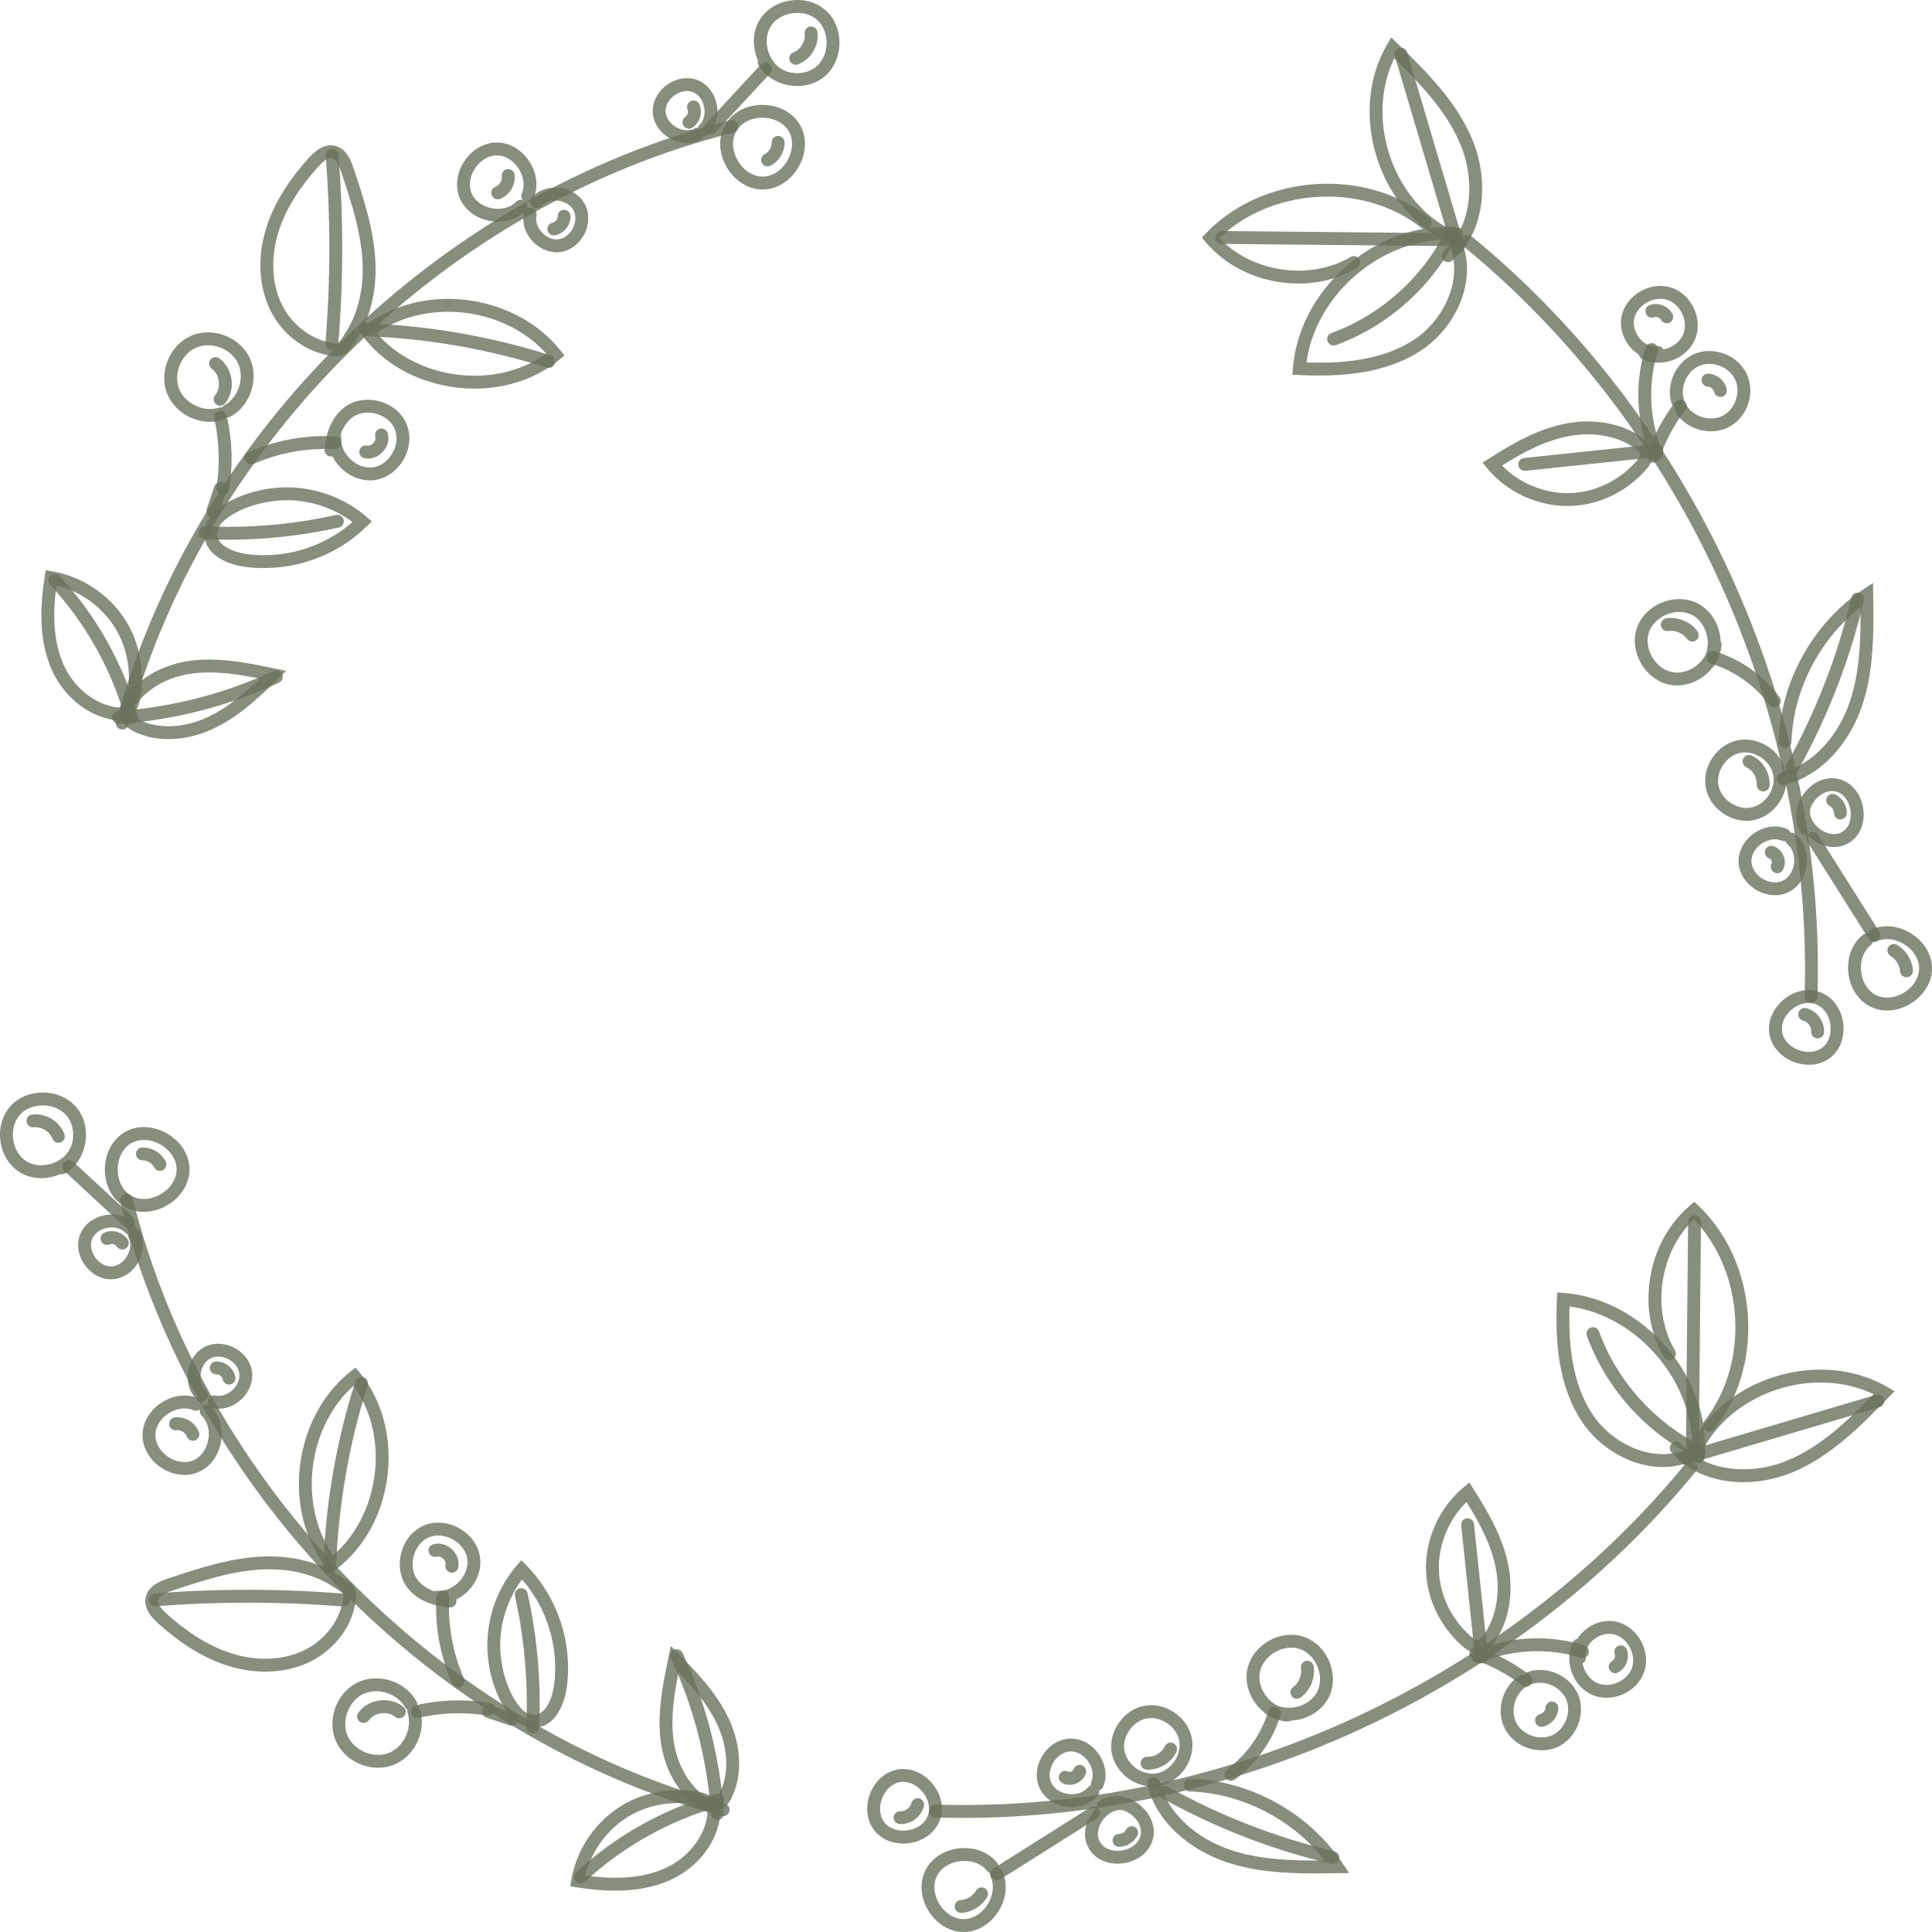 <svg width="240" height="240" viewBox="0 0 240 240" fill="none" xmlns="http://www.w3.org/2000/svg">
<path d="M181.014 28.217C180.6 28.187 180.188 28.172 179.777 28.172C175.006 28.174 170.417 30.19 166.915 33.374C163.417 36.562 160.989 40.941 160.613 45.731L160.549 46.554L161.373 46.593C162.175 46.629 162.987 46.652 163.804 46.652C168.209 46.648 172.757 46.015 176.541 43.529C179.882 41.318 182.226 37.4 182.24 33.454C182.24 32.044 181.93 30.633 181.241 29.327C181.035 28.936 180.552 28.788 180.162 28.992C179.772 29.199 179.622 29.683 179.828 30.073C180.386 31.133 180.642 32.276 180.642 33.454C180.656 36.746 178.575 40.292 175.662 42.194C172.287 44.42 168.063 45.054 163.804 45.053C163.018 45.053 162.23 45.031 161.446 44.995L161.409 45.793L162.207 45.855C162.541 41.534 164.756 37.504 167.991 34.557C171.227 31.61 175.465 29.768 179.777 29.771C180.149 29.771 180.522 29.784 180.896 29.813C181.336 29.845 181.719 29.515 181.751 29.074C181.785 28.634 181.454 28.251 181.014 28.217Z" fill="#69725D" fill-opacity="0.8"/>
<path d="M165.939 42.872C172.469 40.495 177.993 35.539 181.062 29.303C181.256 28.906 181.093 28.428 180.698 28.233C180.301 28.038 179.822 28.201 179.627 28.598C176.751 34.454 171.525 39.143 165.392 41.37C164.976 41.52 164.764 41.979 164.914 42.393C165.064 42.809 165.523 43.023 165.939 42.872Z" fill="#69725D" fill-opacity="0.8"/>
<path d="M180.378 28.601C175.013 25.966 171.732 19.843 171.739 13.84C171.739 11.207 172.366 8.609 173.691 6.34L173 5.938L172.442 6.51C176.06 10.024 179.675 13.619 181.48 18.089C182.156 19.755 182.524 21.61 182.522 23.426C182.522 26.438 181.524 29.298 179.369 31.163C179.035 31.453 179 31.956 179.288 32.291C179.577 32.625 180.082 32.661 180.417 32.372C183.01 30.121 184.122 26.773 184.121 23.426C184.121 21.395 183.715 19.349 182.962 17.488C180.978 12.609 177.17 8.887 173.558 5.364L172.826 4.651L172.31 5.533C170.826 8.075 170.14 10.956 170.14 13.84C170.147 20.401 173.662 27.055 179.67 30.035C180.066 30.23 180.546 30.067 180.741 29.672C180.936 29.275 180.775 28.796 180.378 28.601Z" fill="#69725D" fill-opacity="0.8"/>
<path d="M173.267 6.95C175.635 14.946 178.004 22.943 180.373 30.938C180.498 31.362 180.943 31.603 181.366 31.477C181.79 31.352 182.031 30.908 181.905 30.484C179.537 22.489 177.168 14.492 174.8 6.496C174.674 6.072 174.23 5.831 173.806 5.955C173.382 6.082 173.141 6.526 173.267 6.95Z" fill="#69725D" fill-opacity="0.8"/>
<path d="M181.782 30.586C208.252 52.242 224.231 86.194 224.227 120.376C224.227 121.501 224.21 122.627 224.175 123.754C224.162 124.195 224.509 124.563 224.95 124.577C225.391 124.59 225.759 124.243 225.773 123.802C225.808 122.66 225.826 121.517 225.826 120.376C225.821 85.697 209.647 51.329 182.794 29.349C182.452 29.069 181.948 29.119 181.668 29.461C181.389 29.803 181.44 30.306 181.782 30.586Z" fill="#69725D" fill-opacity="0.8"/>
<path d="M222.542 92.162C222.775 85.209 226.553 78.419 232.34 74.555L231.896 73.892L231.097 73.903C231.109 74.814 231.122 75.727 231.122 76.637C231.122 80.247 230.921 83.805 229.819 87.1C229.135 89.15 228.021 91.126 226.572 92.696C225.122 94.269 223.348 95.436 221.327 95.928C220.899 96.032 220.635 96.466 220.74 96.895C220.844 97.322 221.277 97.586 221.706 97.482C224.086 96.9 226.126 95.538 227.747 93.78C229.37 92.019 230.583 89.855 231.335 87.606C232.526 84.037 232.719 80.303 232.721 76.637C232.721 75.713 232.708 74.793 232.695 73.879L232.673 72.41L231.452 73.227C225.223 77.398 221.207 84.616 220.945 92.106C220.929 92.547 221.274 92.918 221.715 92.932C222.157 92.948 222.528 92.603 222.542 92.162Z" fill="#69725D" fill-opacity="0.8"/>
<path d="M223.34 95.713C227.031 89.099 229.799 81.972 231.538 74.599C231.639 74.168 231.373 73.738 230.943 73.638C230.513 73.537 230.083 73.802 229.981 74.232C228.278 81.46 225.564 88.45 221.943 94.934C221.728 95.319 221.866 95.805 222.251 96.021C222.636 96.235 223.124 96.098 223.34 95.713Z" fill="#69725D" fill-opacity="0.8"/>
<path d="M222.032 104.849C222.587 105.306 222.884 106.051 222.884 106.859C222.887 107.936 222.345 108.985 221.487 109.39C221.18 109.538 220.849 109.61 220.501 109.61C219.812 109.613 219.059 109.316 218.501 108.828C217.938 108.338 217.589 107.696 217.57 107.025V106.963C217.567 106.282 217.909 105.607 218.473 105.092C219.033 104.577 219.794 104.261 220.489 104.264C220.784 104.264 221.066 104.317 221.337 104.429C221.744 104.598 222.211 104.405 222.381 103.997C222.55 103.589 222.357 103.121 221.949 102.953C221.474 102.755 220.977 102.665 220.489 102.665C219.33 102.67 218.232 103.151 217.396 103.911C216.565 104.67 215.973 105.744 215.971 106.963L215.973 107.075C216.011 108.274 216.619 109.311 217.452 110.035C218.29 110.758 219.373 111.206 220.501 111.209C221.068 111.209 221.647 111.091 222.187 110.827C223.73 110.061 224.481 108.427 224.483 106.859C224.485 105.674 224.046 104.446 223.054 103.62C222.713 103.337 222.21 103.383 221.928 103.724C221.645 104.063 221.693 104.568 222.032 104.849Z" fill="#69725D" fill-opacity="0.8"/>
<path d="M223.434 99.666C223.302 100.05 223.238 100.44 223.239 100.822C223.244 102.037 223.845 103.119 224.684 103.904C225.529 104.689 226.64 105.212 227.823 105.217C228.44 105.217 229.074 105.065 229.65 104.724C230.958 103.949 231.517 102.528 231.512 101.183C231.511 100.224 231.246 99.263 230.723 98.454C230.202 97.649 229.393 96.987 228.355 96.758C228.09 96.699 227.824 96.67 227.564 96.67C226.307 96.675 225.201 97.306 224.413 98.179C223.626 99.059 223.119 100.206 223.115 101.41C223.113 102.085 223.284 102.777 223.668 103.397C223.899 103.773 224.392 103.89 224.768 103.658C225.143 103.426 225.26 102.934 225.028 102.558C224.812 102.206 224.715 101.824 224.713 101.41C224.708 100.678 225.052 99.856 225.602 99.249C226.152 98.636 226.871 98.266 227.564 98.269C227.711 98.269 227.858 98.285 228.008 98.318C228.582 98.446 229.038 98.801 229.381 99.324C229.72 99.845 229.915 100.528 229.914 101.183C229.909 102.127 229.544 102.934 228.838 103.348C228.52 103.535 228.184 103.616 227.823 103.618C227.137 103.623 226.357 103.282 225.775 102.736C225.19 102.19 224.833 101.476 224.838 100.822C224.838 100.613 224.87 100.405 224.943 100.194C225.089 99.778 224.87 99.321 224.453 99.175C224.035 99.03 223.58 99.251 223.434 99.666Z" fill="#69725D" fill-opacity="0.8"/>
<path d="M177.537 27.039C173.942 24.195 169.411 22.822 164.882 22.822C159.301 22.823 153.689 24.906 149.793 29.002L149.299 29.52L149.76 30.067C152.596 33.43 156.955 35.218 161.288 35.221C163.822 35.221 166.357 34.605 168.576 33.304C168.957 33.08 169.085 32.591 168.861 32.211C168.637 31.83 168.148 31.702 167.767 31.926C165.82 33.068 163.565 33.622 161.288 33.622C157.39 33.624 153.464 31.992 150.983 29.037L150.372 29.552L150.951 30.104C154.495 26.369 159.692 24.419 164.882 24.42C169.091 24.42 173.272 25.701 176.544 28.292C176.891 28.567 177.393 28.508 177.668 28.163C177.942 27.816 177.882 27.314 177.537 27.039Z" fill="#69725D" fill-opacity="0.8"/>
<path d="M151.765 30.297C161.462 30.39 171.157 30.483 180.854 30.577C181.296 30.582 181.657 30.227 181.662 29.785C181.665 29.344 181.312 28.983 180.87 28.978C171.173 28.884 161.477 28.791 151.781 28.698C151.339 28.694 150.978 29.049 150.973 29.49C150.968 29.931 151.323 30.292 151.765 30.297Z" fill="#69725D" fill-opacity="0.8"/>
<path d="M14.934 149.277C24.006 185.491 53.61 215.737 89.62 225.585C90.046 225.701 90.485 225.45 90.602 225.023C90.718 224.598 90.467 224.159 90.041 224.042C54.615 214.37 25.394 184.514 16.485 148.889C16.378 148.46 15.944 148.199 15.516 148.308C15.087 148.415 14.827 148.849 14.934 149.277Z" fill="#69725D" fill-opacity="0.8"/>
<path d="M41.561 193.463C39.655 190.843 38.729 187.609 38.729 184.341C38.726 179.491 40.776 174.608 44.544 171.625L44.047 170.999L43.43 171.507C45.615 174.159 46.676 177.585 46.676 181.056C46.679 186.05 44.471 191.081 40.437 193.932C40.076 194.188 39.991 194.686 40.247 195.046C40.502 195.406 41.001 195.492 41.361 195.236C45.893 192.017 48.273 186.506 48.275 181.056C48.275 177.264 47.119 173.473 44.664 170.49L44.165 169.884L43.55 170.372C39.341 173.718 37.132 179.053 37.13 184.341C37.13 187.908 38.138 191.473 40.268 194.404C40.527 194.762 41.027 194.84 41.384 194.581C41.741 194.32 41.821 193.822 41.561 193.463Z" fill="#69725D" fill-opacity="0.8"/>
<path d="M41.76 194.622C42.033 186.977 43.353 179.369 45.671 172.079C45.805 171.659 45.572 171.209 45.151 171.075C44.731 170.941 44.282 171.174 44.148 171.595C41.785 179.024 40.441 186.774 40.162 194.565C40.146 195.006 40.491 195.377 40.932 195.393C41.374 195.407 41.744 195.064 41.76 194.622Z" fill="#69725D" fill-opacity="0.8"/>
<path d="M25.051 175.862C25.64 176.431 25.937 177.258 25.938 178.145C25.942 179.539 25.182 180.935 24.004 181.413C23.659 181.558 23.295 181.627 22.92 181.627C22.051 181.63 21.115 181.241 20.424 180.612C19.731 179.982 19.302 179.149 19.303 178.289V178.279C19.305 177.419 19.735 176.591 20.43 175.964C21.119 175.339 22.054 174.954 22.922 174.957C23.305 174.957 23.676 175.029 24.027 175.178C24.433 175.352 24.902 175.165 25.076 174.759C25.25 174.353 25.062 173.883 24.657 173.708C24.095 173.467 23.504 173.358 22.922 173.358C21.598 173.361 20.328 173.908 19.359 174.776C18.394 175.646 17.712 176.877 17.705 178.273V178.289C17.707 179.688 18.387 180.923 19.351 181.796C20.319 182.671 21.592 183.221 22.92 183.225C23.491 183.225 24.071 183.12 24.624 182.887C26.541 182.063 27.532 180.068 27.536 178.145C27.537 176.909 27.117 175.641 26.165 174.714C25.848 174.407 25.342 174.415 25.035 174.732C24.727 175.048 24.734 175.553 25.051 175.862Z" fill="#69725D" fill-opacity="0.8"/>
<path d="M25.596 172.754C25.146 172.341 24.907 171.707 24.906 171.021C24.903 170.063 25.384 169.126 26.135 168.749C26.428 168.596 26.754 168.522 27.098 168.522C27.69 168.52 28.333 168.751 28.825 169.139C29.319 169.529 29.649 170.049 29.723 170.61L29.741 170.869C29.744 171.481 29.44 172.129 28.942 172.616C28.447 173.106 27.783 173.404 27.167 173.401L26.759 173.358C26.328 173.265 25.903 173.542 25.811 173.974C25.719 174.405 25.994 174.829 26.426 174.922C26.673 174.974 26.922 175 27.167 175C28.28 174.995 29.303 174.5 30.062 173.758C30.818 173.014 31.336 171.994 31.339 170.869C31.339 170.712 31.329 170.554 31.308 170.394C31.165 169.352 30.576 168.482 29.812 167.883C29.044 167.283 28.088 166.927 27.098 166.923C26.525 166.923 25.938 167.048 25.397 167.329C23.996 168.071 23.31 169.572 23.307 171.021C23.306 172.07 23.674 173.152 24.51 173.927C24.833 174.228 25.339 174.209 25.64 173.884C25.939 173.56 25.919 173.054 25.596 172.754Z" fill="#69725D" fill-opacity="0.8"/>
<path d="M16.177 148.452C15.173 147.827 14.625 146.598 14.624 145.299C14.624 143.917 15.25 142.591 16.353 141.987C16.82 141.728 17.334 141.606 17.874 141.606C18.847 141.603 19.895 142.021 20.669 142.702C21.448 143.383 21.934 144.286 21.939 145.247V145.266C21.94 146.23 21.456 147.141 20.677 147.832C19.902 148.521 18.851 148.945 17.875 148.94C17.353 148.94 16.853 148.826 16.396 148.58C16.008 148.369 15.523 148.514 15.313 148.903C15.104 149.291 15.248 149.776 15.637 149.987C16.345 150.369 17.117 150.54 17.875 150.538C19.297 150.535 20.678 149.96 21.735 149.031C22.788 148.102 23.536 146.778 23.538 145.266V145.236C23.526 143.73 22.774 142.415 21.722 141.498C20.665 140.577 19.288 140.011 17.874 140.008C17.093 140.008 16.299 140.187 15.576 140.59C13.842 141.563 13.026 143.466 13.026 145.299C13.026 147.023 13.749 148.805 15.326 149.805C15.699 150.041 16.193 149.928 16.429 149.555C16.663 149.181 16.551 148.687 16.177 148.452Z" fill="#69725D" fill-opacity="0.8"/>
<path d="M15.963 153.723C16.106 154.006 16.174 154.316 16.175 154.644C16.178 155.267 15.912 155.953 15.474 156.461C15.035 156.975 14.46 157.293 13.86 157.317L13.774 157.32C13.159 157.322 12.54 157.011 12.066 156.497C11.593 155.985 11.302 155.29 11.306 154.66C11.307 154.406 11.35 154.159 11.443 153.924C11.616 153.49 11.945 153.131 12.381 152.872C12.816 152.615 13.354 152.471 13.872 152.473C14.527 152.474 15.123 152.692 15.53 153.112C15.837 153.43 16.343 153.438 16.66 153.13C16.977 152.823 16.985 152.318 16.678 152C15.915 151.215 14.876 150.872 13.872 150.874C13.068 150.876 12.266 151.087 11.57 151.496C10.875 151.904 10.279 152.524 9.958 153.334C9.786 153.768 9.707 154.219 9.707 154.66C9.711 155.758 10.171 156.792 10.889 157.577C11.608 158.361 12.623 158.916 13.774 158.919L13.931 158.914C15.056 158.863 16.02 158.284 16.69 157.499C17.36 156.711 17.77 155.699 17.774 154.644C17.774 154.092 17.656 153.526 17.39 153.002C17.192 152.609 16.711 152.45 16.317 152.649C15.923 152.847 15.764 153.328 15.963 153.723Z" fill="#69725D" fill-opacity="0.8"/>
<path d="M224.51 104.552C227.039 108.558 229.567 112.564 232.094 116.572C232.329 116.945 232.823 117.057 233.198 116.822C233.57 116.587 233.682 116.093 233.447 115.719C230.919 111.712 228.392 107.706 225.863 103.698C225.628 103.324 225.134 103.214 224.76 103.449C224.387 103.684 224.275 104.178 224.51 104.552Z" fill="#69725D" fill-opacity="0.8"/>
<path d="M233.099 116.953C233.514 116.755 233.96 116.662 234.422 116.662C235.38 116.659 236.408 117.079 237.167 117.762C237.93 118.446 238.403 119.351 238.401 120.299V120.323L239.201 120.317L238.401 120.312C238.4 121.258 237.923 122.157 237.161 122.836C236.403 123.514 235.377 123.931 234.421 123.928C233.947 123.926 233.492 123.831 233.07 123.624C231.88 123.057 231.167 121.642 231.17 120.197C231.17 119.073 231.594 118.018 232.409 117.381C232.756 117.11 232.817 116.606 232.545 116.259C232.272 115.912 231.77 115.851 231.423 116.125C230.143 117.132 229.57 118.686 229.572 120.197C229.573 122.126 230.494 124.131 232.368 125.06C233.023 125.381 233.728 125.527 234.421 125.527C235.826 125.522 237.183 124.951 238.222 124.032C239.258 123.114 239.992 121.807 240 120.318V120.313V120.309V120.299C239.999 118.809 239.268 117.495 238.232 116.571C237.194 115.645 235.832 115.066 234.422 115.063C233.744 115.063 233.054 115.202 232.409 115.511C232.01 115.701 231.842 116.179 232.032 116.577C232.222 116.975 232.7 117.145 233.099 116.953Z" fill="#69725D" fill-opacity="0.8"/>
<path d="M225.959 123.199C225.533 123.055 225.097 122.99 224.668 122.99C223.378 122.994 222.173 123.567 221.271 124.433C220.374 125.3 219.752 126.489 219.749 127.803C219.749 128.043 219.77 128.286 219.815 128.529C220.029 129.693 220.734 130.636 221.623 131.272C222.515 131.91 223.604 132.268 224.704 132.27C225.664 132.272 226.649 131.985 227.45 131.328C228.539 130.435 229.015 129.1 229.014 127.806C229.014 126.881 228.777 125.955 228.31 125.149C227.847 124.347 227.138 123.661 226.21 123.29C225.8 123.127 225.335 123.327 225.172 123.736C225.007 124.147 225.207 124.611 225.616 124.775C226.17 124.996 226.612 125.41 226.927 125.952C227.242 126.492 227.417 127.157 227.415 127.806C227.415 128.724 227.081 129.567 226.438 130.093C225.96 130.483 225.358 130.67 224.704 130.671C223.96 130.673 223.167 130.416 222.555 129.974C221.938 129.53 221.514 128.93 221.386 128.24C221.361 128.094 221.348 127.949 221.348 127.803C221.343 127.017 221.74 126.2 222.381 125.584C223.019 124.967 223.874 124.585 224.668 124.588C224.934 124.588 225.194 124.628 225.45 124.715C225.869 124.855 226.322 124.628 226.462 124.211C226.603 123.792 226.377 123.338 225.959 123.199Z" fill="#69725D" fill-opacity="0.8"/>
<path d="M223.995 126.785C224.521 126.89 225.014 127.523 224.996 128.072L224.995 128.142C224.966 128.582 225.302 128.962 225.741 128.989C226.182 129.018 226.561 128.683 226.59 128.243L226.595 128.072C226.577 126.74 225.674 125.562 224.365 125.231C223.936 125.129 223.505 125.394 223.402 125.822C223.3 126.253 223.565 126.683 223.995 126.785Z" fill="#69725D" fill-opacity="0.8"/>
<path d="M234.854 118.755C235.511 119.134 235.986 119.901 236.034 120.659C236.066 121.098 236.448 121.429 236.887 121.399C237.329 121.367 237.66 120.985 237.629 120.545C237.53 119.237 236.791 118.045 235.663 117.377C235.282 117.153 234.793 117.281 234.569 117.661C234.345 118.042 234.473 118.531 234.854 118.755Z" fill="#69725D" fill-opacity="0.8"/>
<path d="M219.82 106.643L220.019 106.804L220.123 107.124L220.085 107.286C219.869 107.671 220.007 108.157 220.392 108.374C220.776 108.59 221.263 108.453 221.479 108.067C221.648 107.767 221.722 107.437 221.722 107.124C221.72 106.68 221.583 106.259 221.338 105.901C221.095 105.545 220.729 105.239 220.256 105.105C219.831 104.985 219.39 105.231 219.268 105.657C219.148 106.082 219.396 106.523 219.82 106.643Z" fill="#69725D" fill-opacity="0.8"/>
<path d="M227.294 100.133C227.593 100.277 227.829 100.665 227.823 100.998C227.824 101.439 228.182 101.796 228.625 101.794C229.067 101.792 229.423 101.433 229.421 100.992C229.409 100.032 228.878 99.161 228.029 98.712C227.636 98.51 227.154 98.664 226.951 99.055C226.748 99.447 226.902 99.93 227.295 100.133" fill="#69725D" fill-opacity="0.8"/>
<path d="M220.296 96.406C220.318 96.55 220.328 96.696 220.328 96.841C220.33 97.633 220.013 98.453 219.481 99.099C218.948 99.744 218.219 100.202 217.442 100.33C217.282 100.357 217.119 100.37 216.956 100.37C216.173 100.371 215.359 100.063 214.717 99.541C214.072 99.023 213.612 98.309 213.473 97.543C213.439 97.364 213.423 97.185 213.423 97.003C213.422 96.227 213.722 95.422 214.229 94.782C214.736 94.139 215.434 93.676 216.191 93.524C216.386 93.486 216.582 93.466 216.782 93.466C217.549 93.465 218.349 93.757 218.987 94.251C219.626 94.747 220.091 95.43 220.254 96.174C220.349 96.605 220.776 96.878 221.206 96.784C221.637 96.689 221.911 96.263 221.815 95.831C221.559 94.669 220.864 93.684 219.965 92.987C219.063 92.291 217.946 91.869 216.782 91.868C216.48 91.868 216.176 91.896 215.874 91.957C214.694 92.197 213.689 92.888 212.976 93.791C212.263 94.694 211.826 95.825 211.824 97.003C211.824 97.278 211.848 97.556 211.9 97.832C212.122 99.03 212.808 100.056 213.714 100.787C214.621 101.517 215.762 101.965 216.956 101.968C217.204 101.968 217.455 101.947 217.704 101.906C218.919 101.703 219.967 101.022 220.715 100.114C221.461 99.204 221.925 98.052 221.927 96.841C221.927 96.619 221.911 96.395 221.877 96.171C221.813 95.735 221.405 95.433 220.969 95.498C220.533 95.564 220.232 95.97 220.296 96.406Z" fill="#69725D" fill-opacity="0.8"/>
<path d="M216.934 95.306C217.687 95.647 218.245 96.534 218.235 97.367L218.232 97.471C218.21 97.911 218.549 98.288 218.99 98.311C219.431 98.333 219.807 97.994 219.829 97.553L219.834 97.367C219.824 95.884 218.959 94.501 217.61 93.858C217.21 93.671 216.736 93.844 216.549 94.243C216.362 94.643 216.534 95.12 216.934 95.306Z" fill="#69725D" fill-opacity="0.8"/>
<path d="M17.704 144.137H17.726C18.29 144.128 18.911 144.508 19.159 145.013C19.359 145.407 19.84 145.563 20.233 145.363C20.627 145.164 20.784 144.682 20.584 144.289C20.03 143.221 18.926 142.547 17.726 142.539H17.679C17.237 142.545 16.886 142.909 16.892 143.351C16.899 143.792 17.263 144.144 17.704 144.137Z" fill="#69725D" fill-opacity="0.8"/>
<path d="M13.604 154.585L13.87 154.533C14.13 154.529 14.413 154.679 14.523 154.858C14.766 155.227 15.262 155.328 15.63 155.085C15.999 154.842 16.101 154.346 15.858 153.979C15.396 153.293 14.641 152.94 13.87 152.935C13.569 152.935 13.26 152.992 12.966 153.119C12.561 153.296 12.376 153.766 12.552 154.171C12.728 154.577 13.199 154.762 13.604 154.585Z" fill="#69725D" fill-opacity="0.8"/>
<path d="M21.907 177.665L22.043 177.657C22.517 177.644 23.064 178.018 23.207 178.452C23.36 178.866 23.819 179.078 24.233 178.927C24.648 178.773 24.861 178.314 24.708 177.9C24.281 176.781 23.211 176.071 22.043 176.058L21.695 176.081C21.257 176.14 20.95 176.541 21.009 176.979C21.067 177.417 21.47 177.724 21.907 177.665Z" fill="#69725D" fill-opacity="0.8"/>
<path d="M26.884 170.728H26.9C27.053 170.727 27.237 170.792 27.386 170.916C27.536 171.037 27.635 171.202 27.662 171.35C27.747 171.784 28.167 172.067 28.6 171.982C29.034 171.897 29.316 171.477 29.231 171.043C29.12 170.482 28.806 170.014 28.399 169.678C27.989 169.344 27.469 169.131 26.9 169.13H26.84C26.399 169.143 26.051 169.51 26.063 169.951C26.076 170.393 26.443 170.741 26.884 170.728Z" fill="#69725D" fill-opacity="0.8"/>
<path d="M32.612 194.162L32.576 193.363C28.47 193.548 24.586 194.851 20.83 196.106C20.346 196.269 19.794 196.472 19.284 196.808C18.779 197.137 18.281 197.649 18.111 198.381C18.07 198.557 18.05 198.733 18.05 198.905C18.052 199.539 18.303 200.079 18.604 200.52C18.908 200.965 19.278 201.332 19.622 201.644C22.139 203.911 25.033 205.903 28.353 206.939C29.834 207.401 31.399 207.654 32.964 207.654C34.914 207.654 36.867 207.259 38.637 206.368C41.28 205.035 43.392 202.552 44.053 199.594C44.121 199.275 44.259 198.8 44.263 198.256C44.261 197.953 44.217 197.604 44.027 197.262L44.026 197.26C43.754 196.797 43.381 196.52 43.021 196.26C42.661 196.009 42.298 195.801 42.079 195.659C40.755 194.811 39.291 194.226 37.793 193.855C36.372 193.505 34.914 193.344 33.462 193.344C33.166 193.344 32.871 193.35 32.575 193.363H32.576L32.612 194.162L32.647 194.96C32.919 194.949 33.191 194.942 33.462 194.942C34.795 194.942 36.126 195.091 37.41 195.408C38.762 195.742 40.063 196.266 41.216 197.005C41.489 197.179 41.82 197.369 42.105 197.569C42.39 197.761 42.612 197.986 42.633 198.044L42.632 198.042L42.664 198.256C42.668 198.499 42.577 198.886 42.493 199.248C41.962 201.668 40.157 203.818 37.919 204.941C36.403 205.703 34.7 206.055 32.964 206.055C31.573 206.056 30.164 205.829 28.828 205.412C25.817 204.475 23.102 202.63 20.692 200.458H20.693C20.398 200.192 20.114 199.898 19.924 199.618C19.731 199.337 19.647 199.093 19.649 198.905L19.667 198.746C19.718 198.535 19.858 198.349 20.166 198.141C20.467 197.94 20.902 197.766 21.337 197.622C25.091 196.364 28.839 195.128 32.647 194.96L32.612 194.162Z" fill="#69725D" fill-opacity="0.8"/>
<path d="M19.339 199.54C23.145 199.238 26.963 199.088 30.781 199.088C34.735 199.088 38.688 199.249 42.628 199.572C43.069 199.607 43.455 199.281 43.491 198.84C43.526 198.4 43.199 198.015 42.76 197.978C38.775 197.652 34.779 197.489 30.781 197.489C26.921 197.489 23.061 197.641 19.212 197.946C18.772 197.98 18.444 198.365 18.479 198.806C18.514 199.246 18.898 199.574 19.339 199.54Z" fill="#69725D" fill-opacity="0.8"/>
<path d="M16.488 151.159C14.028 148.879 11.567 146.598 9.107 144.318C8.783 144.017 8.278 144.036 7.977 144.361C7.677 144.684 7.697 145.191 8.02 145.491C10.481 147.771 12.941 150.051 15.402 152.331C15.726 152.631 16.232 152.612 16.532 152.287C16.832 151.964 16.812 151.459 16.488 151.159Z" fill="#69725D" fill-opacity="0.8"/>
<path d="M8.113 145.766C9.805 144.742 10.681 142.834 10.684 140.961C10.684 139.787 10.335 138.598 9.559 137.639C8.503 136.34 6.889 135.72 5.306 135.718C3.843 135.718 2.355 136.251 1.313 137.391C0.41 138.384 0 139.678 0 140.951C0.002 142.726 0.79 144.537 2.365 145.566H2.364C3.204 146.11 4.171 146.353 5.124 146.353C7.225 146.347 9.359 145.196 10.239 143.149C10.41 142.743 10.219 142.273 9.813 142.102C9.406 141.931 8.937 142.121 8.765 142.529C8.22 143.864 6.65 144.762 5.124 144.754C4.439 144.754 3.784 144.58 3.234 144.224C2.202 143.565 1.595 142.262 1.599 140.951C1.598 140.016 1.902 139.116 2.495 138.467C3.174 137.717 4.223 137.316 5.306 137.317C6.479 137.316 7.63 137.789 8.316 138.644C8.829 139.276 9.086 140.101 9.086 140.961C9.089 142.342 8.409 143.736 7.29 144.396C6.911 144.623 6.789 145.114 7.016 145.493C7.243 145.872 7.734 145.993 8.113 145.766Z" fill="#69725D" fill-opacity="0.8"/>
<path d="M4.19 140.038L4.422 140.024C5.286 140.011 6.217 140.639 6.502 141.439C6.657 141.853 7.118 142.062 7.531 141.907C7.945 141.75 8.154 141.29 7.998 140.877C7.428 139.4 5.978 138.438 4.422 138.425L3.995 138.452C3.557 138.505 3.246 138.905 3.299 139.343C3.353 139.781 3.752 140.092 4.19 140.038Z" fill="#69725D" fill-opacity="0.8"/>
<path d="M61.395 205.642L62.191 205.569C62.154 205.172 62.136 204.773 62.136 204.373C62.134 201.166 63.313 197.943 65.407 195.516L64.801 194.993L64.233 195.556C67.085 198.431 68.786 202.435 68.95 206.485C68.961 206.755 68.968 207.035 68.968 207.319C68.976 209.131 68.67 211.1 67.7 212.299C67.28 212.817 66.813 213.009 66.317 213.016C65.779 213.016 65.184 212.755 64.711 212.213C63.248 210.552 62.395 207.858 62.191 205.569L61.395 205.642L60.599 205.716C60.84 208.261 61.72 211.199 63.506 213.263C64.247 214.114 65.263 214.613 66.317 214.614C67.285 214.621 68.267 214.167 68.952 213.294C70.302 211.57 70.558 209.278 70.566 207.319C70.566 207.011 70.559 206.709 70.547 206.419C70.364 201.97 68.514 197.609 65.369 194.431L64.76 193.817L64.195 194.472C61.844 197.204 60.539 200.778 60.538 204.373C60.538 204.821 60.558 205.27 60.599 205.716L61.395 205.642Z" fill="#69725D" fill-opacity="0.8"/>
<path d="M63.972 198.263C64.952 202.664 65.447 207.174 65.447 211.684C65.447 212.619 65.425 213.554 65.383 214.488C65.363 214.929 65.704 215.303 66.144 215.324C66.586 215.343 66.96 215.003 66.98 214.561C67.023 213.602 67.046 212.643 67.046 211.684C67.046 207.057 66.538 202.432 65.533 197.916C65.437 197.484 65.01 197.212 64.579 197.308C64.148 197.404 63.876 197.831 63.972 198.263Z" fill="#69725D" fill-opacity="0.8"/>
<path d="M82.918 216.544L83.707 216.422C83.584 215.621 83.53 214.813 83.53 213.996C83.529 211.462 84.055 208.856 84.597 206.251L83.814 206.09L83.245 206.651C85.693 209.132 88.061 211.693 89.326 214.744C89.879 216.072 90.216 217.597 90.216 219.078C90.216 220.392 89.953 221.666 89.369 222.766C89.194 223.099 89.022 223.278 88.886 223.37C88.749 223.463 88.644 223.492 88.496 223.495C88.134 223.517 87.432 223.148 86.797 222.534C86.158 221.935 85.568 221.158 85.23 220.608C84.449 219.346 83.936 217.901 83.707 216.421L82.918 216.544L82.128 216.665C82.387 218.344 82.968 219.991 83.871 221.45C84.284 222.114 84.927 222.969 85.703 223.7C86.483 224.414 87.378 225.07 88.496 225.094C88.937 225.095 89.402 224.963 89.797 224.684C90.195 224.41 90.518 224.013 90.782 223.514C91.512 222.138 91.815 220.601 91.815 219.078C91.814 217.356 91.43 215.642 90.802 214.13C89.38 210.721 86.845 208.032 84.384 205.529L83.335 204.464L83.032 205.927C82.492 208.534 81.933 211.243 81.931 213.996C81.931 214.883 81.989 215.773 82.128 216.665L82.918 216.544Z" fill="#69725D" fill-opacity="0.8"/>
<path d="M83.35 206.015C86.175 212.074 87.87 218.659 88.321 225.329C88.35 225.768 88.732 226.103 89.172 226.072C89.613 226.043 89.946 225.661 89.916 225.222C89.451 218.354 87.708 211.578 84.8 205.34C84.613 204.939 84.138 204.766 83.737 204.953C83.337 205.139 83.164 205.615 83.35 206.015Z" fill="#69725D" fill-opacity="0.8"/>
<path d="M78.118 224.708L77.734 224.007C74.188 225.952 71.64 229.543 70.975 233.532L70.843 234.328L71.64 234.453C73.206 234.696 74.823 234.862 76.442 234.862C78.79 234.862 81.15 234.51 83.338 233.509C86.046 232.262 88.361 229.874 89.197 226.907C89.329 226.43 89.475 225.863 89.478 225.249C89.478 224.868 89.418 224.459 89.225 224.066C89.034 223.671 88.697 223.314 88.26 223.083C87.132 222.486 85.785 222.381 84.584 222.374C84.133 222.374 83.704 222.392 83.319 222.416C81.376 222.534 79.454 223.067 77.734 224.007L78.118 224.708L78.501 225.409C80.002 224.587 81.698 224.117 83.416 224.011C83.779 223.989 84.177 223.973 84.584 223.973C85.666 223.967 86.819 224.112 87.503 224.491C87.673 224.587 87.734 224.665 87.79 224.771C87.844 224.878 87.879 225.036 87.879 225.249C87.882 225.589 87.781 226.043 87.658 226.477C86.989 228.9 84.994 230.996 82.673 232.056C80.756 232.934 78.633 233.265 76.442 233.263C74.933 233.265 73.396 233.108 71.886 232.873L71.763 233.663L72.552 233.794C73.125 230.307 75.401 227.1 78.501 225.409L78.118 224.708Z" fill="#69725D" fill-opacity="0.8"/>
<path d="M72.642 233.778C77.359 229.385 83.149 226.141 89.36 224.411C89.785 224.293 90.034 223.852 89.915 223.426C89.797 223.001 89.356 222.753 88.931 222.872C82.47 224.672 76.46 228.039 71.552 232.608C71.23 232.91 71.211 233.415 71.512 233.738C71.813 234.061 72.319 234.08 72.642 233.778Z" fill="#69725D" fill-opacity="0.8"/>
<path d="M57.636 208.506C56.409 205.724 55.772 202.678 55.772 199.638C55.772 199.236 55.783 198.837 55.805 198.437C55.829 197.996 55.492 197.618 55.051 197.594C54.61 197.57 54.233 197.908 54.209 198.349C54.185 198.777 54.173 199.208 54.173 199.638C54.173 202.901 54.855 206.162 56.172 209.15C56.351 209.554 56.823 209.738 57.227 209.559C57.631 209.382 57.814 208.91 57.636 208.506Z" fill="#69725D" fill-opacity="0.8"/>
<path d="M54.253 199.203L54.576 199.214C55.96 199.211 57.223 198.574 58.145 197.636C59.065 196.693 59.673 195.423 59.676 194.055C59.676 193.818 59.657 193.58 59.618 193.34C59.413 192.095 58.694 191.048 57.757 190.316C56.816 189.585 55.644 189.147 54.438 189.145C53.842 189.145 53.237 189.256 52.663 189.497C50.728 190.33 49.664 192.344 49.658 194.317C49.657 195.307 49.933 196.314 50.555 197.158V197.156C51.835 198.875 53.934 199.539 55.853 199.681C56.294 199.711 56.676 199.38 56.707 198.941C56.738 198.499 56.407 198.117 55.966 198.085C54.315 197.972 52.683 197.374 51.842 196.21V196.208C51.449 195.678 51.256 195.016 51.256 194.317C51.249 192.909 52.067 191.465 53.284 190.971C53.648 190.818 54.037 190.744 54.438 190.744C55.247 190.742 56.104 191.053 56.773 191.577C57.444 192.101 57.914 192.816 58.04 193.599C58.065 193.751 58.077 193.903 58.077 194.055C58.08 194.931 57.667 195.839 57.002 196.517C56.338 197.196 55.451 197.618 54.576 197.615L54.371 197.607C53.931 197.575 53.547 197.906 53.515 198.346C53.482 198.787 53.812 199.169 54.253 199.203Z" fill="#69725D" fill-opacity="0.8"/>
<path d="M54.261 193.372L54.427 193.348C54.616 193.344 54.873 193.451 55.067 193.642C55.264 193.834 55.368 194.079 55.364 194.263L55.35 194.389C55.252 194.819 55.522 195.248 55.953 195.345C56.383 195.443 56.811 195.172 56.909 194.742C56.945 194.582 56.963 194.421 56.963 194.263C56.959 193.558 56.638 192.947 56.187 192.503C55.733 192.06 55.122 191.753 54.427 191.75C54.219 191.75 54.007 191.778 53.798 191.842C53.377 191.969 53.137 192.415 53.265 192.838C53.392 193.26 53.839 193.5 54.261 193.372Z" fill="#69725D" fill-opacity="0.8"/>
<path d="M60.824 211.538C59.56 211.332 58.28 211.23 57 211.23C55.206 211.23 53.412 211.431 51.663 211.833C51.233 211.932 50.964 212.36 51.063 212.79C51.161 213.22 51.591 213.49 52.021 213.391C53.651 213.016 55.326 212.829 57 212.829C58.195 212.829 59.389 212.924 60.567 213.116C61.003 213.187 61.414 212.891 61.484 212.456C61.556 212.02 61.26 211.609 60.824 211.538Z" fill="#69725D" fill-opacity="0.8"/>
<path d="M50.638 212.809C50.752 213.163 50.807 213.534 50.807 213.911C50.819 215.535 49.74 217.228 48.249 217.773C47.845 217.925 47.414 217.999 46.973 217.999C45.403 218.008 43.771 217.028 43.179 215.621C42.983 215.169 42.889 214.675 42.889 214.17C42.881 212.654 43.768 211.086 45.09 210.454C45.589 210.211 46.145 210.092 46.718 210.092C48.175 210.085 49.676 210.886 50.341 212.12C50.553 212.509 51.039 212.649 51.426 212.437C51.813 212.226 51.955 211.74 51.743 211.353C50.73 209.527 48.723 208.499 46.718 208.493C45.925 208.493 45.125 208.657 44.388 209.019C42.435 209.986 41.298 212.074 41.29 214.17C41.29 214.875 41.422 215.586 41.711 216.255C42.623 218.333 44.786 219.589 46.973 219.597C47.592 219.597 48.216 219.493 48.813 219.268C51.014 218.422 52.395 216.191 52.406 213.911C52.406 213.377 52.327 212.838 52.158 212.315C52.022 211.896 51.571 211.666 51.151 211.802C50.731 211.938 50.501 212.389 50.638 212.809Z" fill="#69725D" fill-opacity="0.8"/>
<path d="M45.811 213.693C46.201 213.143 46.947 212.803 47.698 212.806C48.225 212.805 48.725 212.968 49.093 213.273C49.434 213.554 49.937 213.506 50.218 213.166C50.499 212.825 50.452 212.322 50.112 212.04C49.413 211.465 48.547 211.207 47.698 211.207C46.496 211.209 45.273 211.719 44.515 212.758C44.256 213.116 44.337 213.615 44.695 213.874C45.053 214.133 45.553 214.052 45.811 213.693Z" fill="#69725D" fill-opacity="0.8"/>
<path d="M60.446 213.382C61.394 213.697 62.342 214.013 63.292 214.33C63.711 214.47 64.164 214.243 64.303 213.824C64.443 213.406 64.217 212.953 63.797 212.814C62.849 212.498 61.9 212.181 60.952 211.864C60.533 211.725 60.08 211.951 59.941 212.37C59.801 212.788 60.027 213.241 60.446 213.382Z" fill="#69725D" fill-opacity="0.8"/>
<path d="M194.909 53.357L194.768 52.57C191.125 53.222 187.906 55.074 184.928 56.989L184.172 57.475L184.743 58.169C187.173 61.112 190.922 62.855 194.728 62.858C195.005 62.858 195.281 62.848 195.558 62.831C198.634 62.618 201.569 61.246 203.753 59.104C204.087 58.773 204.45 58.418 204.755 58.004C205.054 57.595 205.327 57.096 205.331 56.476C205.337 55.835 204.992 55.209 204.432 54.731C203.192 53.648 201.615 53.018 200.117 52.672C199.166 52.455 198.192 52.351 197.22 52.351C196.397 52.351 195.575 52.426 194.768 52.57L194.909 53.357L195.048 54.143C195.764 54.017 196.493 53.95 197.22 53.95C198.079 53.95 198.933 54.042 199.762 54.231C201.08 54.53 202.426 55.093 203.379 55.934C203.716 56.242 203.726 56.378 203.732 56.476C203.737 56.58 203.671 56.783 203.467 57.058C203.27 57.328 202.961 57.641 202.632 57.962C200.718 59.844 198.117 61.056 195.449 61.235C195.209 61.251 194.968 61.259 194.728 61.259C191.412 61.264 188.079 59.712 185.977 57.154L185.36 57.66L185.793 58.333C188.723 56.444 191.77 54.724 195.048 54.143L194.909 53.357Z" fill="#69725D" fill-opacity="0.8"/>
<path d="M189.487 58.484C194.965 57.91 200.44 57.334 205.917 56.759C206.355 56.714 206.673 56.319 206.629 55.881C206.582 55.441 206.189 55.123 205.749 55.17C200.274 55.745 194.798 56.319 189.321 56.895C188.882 56.941 188.563 57.334 188.61 57.772C188.656 58.212 189.049 58.53 189.487 58.484Z" fill="#69725D" fill-opacity="0.8"/>
<path d="M206.534 56.116C205.593 53.891 205.116 51.469 205.116 49.047C205.116 47.224 205.386 45.402 205.93 43.665C206.061 43.245 205.826 42.796 205.406 42.665C204.984 42.532 204.536 42.767 204.403 43.187C203.81 45.083 203.518 47.066 203.518 49.047C203.518 51.678 204.034 54.309 205.062 56.739C205.235 57.146 205.703 57.336 206.111 57.163C206.517 56.99 206.707 56.522 206.534 56.116Z" fill="#69725D" fill-opacity="0.8"/>
<path d="M204.018 44.615C204.646 44.923 205.327 45.062 205.997 45.062C207.906 45.054 209.808 43.969 210.582 42.113C210.803 41.571 210.904 41 210.904 40.438C210.892 38.414 209.645 36.418 207.634 35.736C207.183 35.587 206.72 35.518 206.261 35.518C205.185 35.522 204.139 35.889 203.284 36.514C202.429 37.138 201.751 38.035 201.476 39.115C201.393 39.44 201.354 39.769 201.354 40.095C201.358 41.25 201.823 42.345 202.558 43.182C203.294 44.015 204.339 44.612 205.532 44.615C205.701 44.615 205.872 44.602 206.043 44.578C206.482 44.513 206.782 44.106 206.718 43.67C206.654 43.232 206.248 42.931 205.81 42.995L205.532 43.016C204.897 43.019 204.255 42.687 203.756 42.124C203.26 41.566 202.948 40.802 202.953 40.095C202.953 39.895 202.976 39.699 203.025 39.509C203.193 38.842 203.633 38.239 204.227 37.804C204.82 37.37 205.559 37.117 206.261 37.117C206.561 37.117 206.854 37.163 207.135 37.255C208.381 37.645 209.318 39.077 209.305 40.438C209.305 40.81 209.239 41.173 209.102 41.51C208.651 42.66 207.295 43.473 205.997 43.464C205.546 43.464 205.111 43.371 204.721 43.179C204.325 42.984 203.845 43.149 203.652 43.545C203.457 43.942 203.621 44.42 204.018 44.615Z" fill="#69725D" fill-opacity="0.8"/>
<path d="M206.14 56.933C206.885 54.773 207.98 52.731 209.369 50.915C209.636 50.564 209.569 50.062 209.219 49.795C208.867 49.526 208.367 49.593 208.098 49.945C206.605 51.897 205.43 54.089 204.629 56.412C204.485 56.831 204.707 57.285 205.124 57.428C205.542 57.572 205.996 57.35 206.14 56.933Z" fill="#69725D" fill-opacity="0.8"/>
<path d="M209.174 49.616C209.083 49.323 209.038 49.016 209.038 48.705C209.027 47.317 209.954 45.864 211.22 45.397C211.57 45.264 211.944 45.199 212.33 45.199C213.657 45.191 215.039 46.004 215.559 47.176C215.743 47.581 215.834 48.027 215.834 48.487C215.84 49.75 215.127 51.058 214.055 51.617C213.601 51.86 213.079 51.98 212.541 51.98C211.345 51.985 210.119 51.37 209.529 50.394C209.295 50.019 208.803 49.902 208.427 50.134C208.051 50.365 207.936 50.858 208.168 51.234C209.115 52.751 210.83 53.574 212.541 53.579C213.316 53.579 214.098 53.406 214.808 53.027C216.478 52.123 217.426 50.308 217.433 48.487C217.433 47.819 217.3 47.142 217.014 46.513C216.168 44.69 214.261 43.608 212.33 43.6C211.765 43.6 211.195 43.696 210.649 43.904C208.68 44.674 207.45 46.664 207.439 48.705C207.439 49.168 207.505 49.636 207.647 50.092C207.78 50.514 208.227 50.749 208.649 50.618C209.07 50.485 209.305 50.038 209.174 49.616Z" fill="#69725D" fill-opacity="0.8"/>
<path d="M205.479 39.408L205.69 39.371C205.952 39.365 206.255 39.544 206.344 39.736C206.55 40.126 207.033 40.276 207.423 40.07C207.815 39.864 207.964 39.381 207.757 38.989C207.331 38.203 206.525 37.781 205.69 37.773C205.435 37.773 205.172 37.816 204.918 37.912C204.506 38.065 204.296 38.527 204.451 38.94C204.605 39.354 205.067 39.563 205.479 39.408Z" fill="#69725D" fill-opacity="0.8"/>
<path d="M212.138 48.015C212.47 48.014 212.88 48.356 212.934 48.684C213.031 49.115 213.458 49.386 213.888 49.291C214.32 49.194 214.592 48.767 214.496 48.337C214.237 47.256 213.314 46.484 212.206 46.418C211.765 46.399 211.393 46.741 211.374 47.182C211.354 47.624 211.697 47.996 212.138 48.015Z" fill="#69725D" fill-opacity="0.8"/>
<path d="M221.055 86.592C219.078 83.908 216.232 81.893 213.041 80.923C212.619 80.793 212.173 81.033 212.044 81.455C211.916 81.877 212.154 82.323 212.576 82.453C215.43 83.32 218 85.139 219.769 87.54C220.031 87.897 220.531 87.972 220.886 87.711C221.241 87.449 221.318 86.948 221.055 86.592Z" fill="#69725D" fill-opacity="0.8"/>
<path d="M212.872 82.806C213.476 81.93 213.748 80.904 213.746 79.892C213.741 77.905 212.723 75.885 210.849 74.934C210.141 74.581 209.374 74.419 208.614 74.421C206.363 74.431 204.112 75.79 203.332 78.028C203.158 78.541 203.078 79.072 203.078 79.598C203.08 80.858 203.534 82.081 204.292 83.067C205.049 84.05 206.128 84.809 207.409 85.062C207.718 85.123 208.028 85.152 208.335 85.152C209.721 85.148 211.036 84.576 212.042 83.674C213.044 82.773 213.759 81.518 213.853 80.1C213.882 79.659 213.548 79.278 213.107 79.249C212.667 79.22 212.287 79.555 212.258 79.996C212.199 80.926 211.713 81.822 210.973 82.485C210.237 83.15 209.267 83.556 208.335 83.553C208.127 83.553 207.922 83.534 207.718 83.494C206.877 83.329 206.112 82.813 205.558 82.09C205.003 81.372 204.675 80.464 204.677 79.598C204.677 79.235 204.731 78.88 204.846 78.541C205.324 77.072 207.006 76.009 208.614 76.02C209.15 76.02 209.668 76.132 210.135 76.365C211.363 76.965 212.154 78.444 212.148 79.892C212.148 80.623 211.953 81.323 211.556 81.897C211.305 82.26 211.396 82.758 211.759 83.009C212.122 83.26 212.621 83.169 212.872 82.806Z" fill="#69725D" fill-opacity="0.8"/>
<path d="M207.228 78.386L207.561 78.362C208.331 78.357 209.137 78.755 209.58 79.367C209.84 79.724 210.341 79.801 210.697 79.54C211.052 79.279 211.129 78.779 210.868 78.423C210.091 77.372 208.848 76.768 207.561 76.763C207.374 76.763 207.183 76.776 206.995 76.805C206.558 76.869 206.256 77.275 206.32 77.711C206.386 78.148 206.792 78.45 207.228 78.386Z" fill="#69725D" fill-opacity="0.8"/>
<path d="M211.783 181.014C211.813 180.6 211.828 180.188 211.828 179.777C211.826 175.006 209.812 170.417 206.625 166.915C203.438 163.418 199.059 160.989 194.269 160.613L193.447 160.549L193.409 161.373C193.372 162.179 193.35 162.992 193.35 163.809C193.351 168.212 193.986 172.759 196.471 176.541C198.682 179.883 202.6 182.226 206.547 182.241C207.956 182.241 209.367 181.932 210.673 181.243C211.063 181.037 211.212 180.552 211.007 180.162C210.801 179.772 210.317 179.622 209.927 179.828C208.867 180.386 207.724 180.642 206.547 180.642C203.255 180.656 199.708 178.575 197.805 175.664C195.58 172.287 194.945 168.067 194.949 163.809C194.949 163.021 194.969 162.231 195.006 161.448L194.207 161.411L194.144 162.207C198.466 162.541 202.496 164.756 205.442 167.991C208.39 171.227 210.232 175.465 210.229 179.777C210.229 180.15 210.216 180.522 210.187 180.896C210.155 181.336 210.486 181.719 210.926 181.751C211.366 181.785 211.749 181.454 211.783 181.014Z" fill="#69725D" fill-opacity="0.8"/>
<path d="M197.128 165.939C199.505 172.469 204.461 177.993 210.697 181.061C211.094 181.256 211.572 181.093 211.767 180.696C211.962 180.301 211.799 179.822 211.402 179.627C205.546 176.751 200.857 171.523 198.63 165.392C198.48 164.978 198.021 164.764 197.606 164.914C197.192 165.066 196.977 165.523 197.128 165.939Z" fill="#69725D" fill-opacity="0.8"/>
<path d="M211.399 180.378C214.034 175.013 220.157 171.732 226.16 171.739C228.793 171.739 231.391 172.364 233.659 173.691L234.064 173L233.49 172.442C229.978 176.06 226.381 179.675 221.911 181.48C220.246 182.156 218.39 182.524 216.573 182.522C213.564 182.52 210.701 181.524 208.836 179.369C208.547 179.035 208.044 178.998 207.709 179.288C207.375 179.577 207.34 180.082 207.628 180.415C209.879 183.01 213.226 184.122 216.573 184.121C218.605 184.121 220.651 183.715 222.512 182.962C227.391 180.979 231.114 177.169 234.636 173.558L235.349 172.826L234.467 172.309C231.925 170.826 229.044 170.14 226.16 170.14C219.601 170.146 212.945 173.662 209.965 179.67C209.77 180.066 209.933 180.546 210.328 180.741C210.725 180.936 211.204 180.775 211.399 180.378Z" fill="#69725D" fill-opacity="0.8"/>
<path d="M233.051 173.267C225.054 175.636 217.059 178.004 209.062 180.372C208.638 180.498 208.397 180.942 208.523 181.366C208.648 181.79 209.092 182.031 209.516 181.905C217.513 179.537 225.508 177.168 233.505 174.799C233.928 174.674 234.17 174.229 234.045 173.806C233.919 173.382 233.474 173.141 233.051 173.267Z" fill="#69725D" fill-opacity="0.8"/>
<path d="M209.414 181.78C187.758 208.25 153.808 224.23 119.626 224.227C118.5 224.227 117.373 224.21 116.247 224.174C115.806 224.162 115.437 224.507 115.423 224.948C115.41 225.389 115.756 225.759 116.198 225.773C117.341 225.808 118.484 225.826 119.626 225.826C154.303 225.821 188.67 209.647 210.651 182.794C210.931 182.452 210.881 181.948 210.539 181.668C210.197 181.388 209.693 181.44 209.414 181.78Z" fill="#69725D" fill-opacity="0.8"/>
<path d="M147.838 222.542C154.791 222.776 161.582 226.553 165.445 232.339L166.11 231.895L166.097 231.095C165.186 231.11 164.273 231.122 163.363 231.122C159.753 231.122 156.196 230.921 152.9 229.819C150.85 229.137 148.874 228.021 147.304 226.572C145.731 225.122 144.566 223.348 144.072 221.327C143.966 220.897 143.534 220.635 143.106 220.739C142.676 220.844 142.414 221.278 142.518 221.706C143.1 224.087 144.46 226.126 146.22 227.748C147.982 229.37 150.145 230.585 152.394 231.335C155.964 232.524 159.697 232.719 163.363 232.721C164.287 232.721 165.208 232.708 166.121 232.694L167.592 232.673L166.773 231.45C162.602 225.223 155.384 221.206 147.894 220.945C147.453 220.929 147.082 221.274 147.067 221.716C147.052 222.157 147.397 222.528 147.838 222.542Z" fill="#69725D" fill-opacity="0.8"/>
<path d="M144.289 223.338C150.901 227.031 158.03 229.799 165.401 231.538C165.83 231.639 166.261 231.373 166.362 230.943C166.464 230.513 166.198 230.083 165.767 229.983C158.541 228.277 151.55 225.564 145.068 221.943C144.682 221.728 144.195 221.866 143.98 222.251C143.765 222.637 143.904 223.124 144.289 223.338Z" fill="#69725D" fill-opacity="0.8"/>
<path d="M135.151 222.032C134.694 222.587 133.949 222.884 133.141 222.884C132.064 222.886 131.015 222.346 130.611 221.487C130.46 221.18 130.39 220.849 130.39 220.501C130.387 219.812 130.684 219.059 131.173 218.501C131.663 217.938 132.304 217.589 132.975 217.572L133.037 217.57C133.718 217.569 134.393 217.911 134.908 218.474C135.423 219.035 135.739 219.794 135.736 220.489C135.734 220.784 135.683 221.067 135.571 221.337C135.402 221.744 135.595 222.211 136.003 222.381C136.411 222.55 136.877 222.357 137.047 221.949C137.245 221.474 137.335 220.977 137.335 220.489C137.33 219.332 136.849 218.232 136.089 217.396C135.33 216.565 134.257 215.973 133.037 215.972L132.926 215.973C131.726 216.011 130.689 216.619 129.966 217.452C129.24 218.29 128.794 219.372 128.791 220.501C128.791 221.068 128.91 221.647 129.173 222.187C129.939 223.728 131.573 224.481 133.141 224.483C134.328 224.483 135.554 224.047 136.38 223.054C136.663 222.713 136.617 222.21 136.276 221.928C135.937 221.645 135.432 221.692 135.151 222.032Z" fill="#69725D" fill-opacity="0.8"/>
<path d="M140.332 223.434C139.95 223.302 139.56 223.238 139.178 223.238C137.963 223.242 136.881 223.845 136.096 224.685C135.311 225.529 134.788 226.64 134.783 227.823C134.782 228.438 134.935 229.075 135.276 229.65C136.051 230.958 137.472 231.517 138.817 231.513C139.776 231.511 140.737 231.246 141.546 230.723C142.353 230.202 143.013 229.393 143.242 228.355C143.301 228.09 143.33 227.826 143.33 227.565C143.325 226.307 142.694 225.201 141.821 224.413C140.941 223.626 139.794 223.119 138.59 223.115C137.917 223.113 137.223 223.284 136.603 223.666C136.227 223.898 136.11 224.39 136.342 224.766C136.572 225.143 137.065 225.26 137.442 225.028C137.794 224.812 138.176 224.715 138.59 224.713C139.322 224.708 140.144 225.052 140.751 225.602C141.363 226.152 141.734 226.871 141.731 227.565C141.731 227.711 141.715 227.859 141.682 228.008C141.554 228.582 141.199 229.038 140.676 229.381C140.156 229.72 139.474 229.915 138.817 229.914C137.873 229.909 137.066 229.545 136.652 228.838C136.465 228.52 136.384 228.184 136.382 227.823C136.377 227.137 136.718 226.355 137.264 225.775C137.81 225.188 138.524 224.832 139.178 224.836C139.387 224.838 139.595 224.87 139.806 224.943C140.224 225.089 140.679 224.87 140.825 224.453C140.97 224.035 140.75 223.58 140.332 223.434Z" fill="#69725D" fill-opacity="0.8"/>
<path d="M212.961 177.537C215.805 173.942 217.179 169.411 217.179 164.884C217.177 159.301 215.094 153.689 211 149.792L210.48 149.299L209.933 149.76C206.57 152.596 204.782 156.957 204.779 161.288C204.779 163.822 205.395 166.358 206.696 168.577C206.918 168.957 207.409 169.085 207.789 168.861C208.17 168.637 208.298 168.148 208.074 167.768C206.932 165.82 206.378 163.565 206.378 161.288C206.376 157.392 208.008 153.464 210.963 150.983L210.448 150.372L209.898 150.951C213.629 154.495 215.581 159.693 215.58 164.884C215.58 169.091 214.299 173.272 211.708 176.544C211.433 176.891 211.492 177.393 211.837 177.667C212.184 177.942 212.686 177.883 212.961 177.537Z" fill="#69725D" fill-opacity="0.8"/>
<path d="M209.703 151.765C209.61 161.461 209.518 171.158 209.423 180.854C209.42 181.296 209.773 181.657 210.216 181.662C210.658 181.667 211.019 181.312 211.022 180.87C211.115 171.173 211.209 161.477 211.302 151.779C211.307 151.338 210.952 150.976 210.51 150.973C210.069 150.968 209.708 151.323 209.703 151.765Z" fill="#69725D" fill-opacity="0.8"/>
<path d="M90.723 14.934C54.51 24.006 24.264 53.609 14.416 89.62C14.299 90.045 14.55 90.485 14.976 90.602C15.402 90.718 15.842 90.467 15.958 90.04C25.63 54.615 55.486 25.394 91.112 16.484C91.539 16.377 91.8 15.944 91.693 15.515C91.586 15.087 91.151 14.826 90.723 14.934Z" fill="#69725D" fill-opacity="0.8"/>
<path d="M46.537 41.561C49.157 39.656 52.391 38.729 55.659 38.729C60.511 38.725 65.393 40.776 68.375 44.543L69.001 44.046L68.493 43.43C65.841 45.616 62.415 46.676 58.944 46.676C53.949 46.679 48.919 44.471 46.068 40.436C45.812 40.076 45.314 39.992 44.953 40.246C44.593 40.502 44.508 41 44.764 41.36C47.983 45.892 53.495 48.271 58.944 48.274C62.736 48.274 66.527 47.118 69.51 44.663L70.115 44.164L69.628 43.55C66.282 39.341 60.948 37.132 55.659 37.13C52.093 37.13 48.527 38.139 45.597 40.268C45.24 40.527 45.161 41.028 45.42 41.386C45.68 41.742 46.18 41.82 46.537 41.561Z" fill="#69725D" fill-opacity="0.8"/>
<path d="M45.378 41.76C53.023 42.033 60.631 43.353 67.922 45.67C68.343 45.804 68.792 45.571 68.926 45.151C69.059 44.73 68.826 44.281 68.406 44.146C60.977 41.785 53.226 40.441 45.435 40.163C44.994 40.147 44.624 40.492 44.607 40.933C44.592 41.374 44.937 41.745 45.378 41.76Z" fill="#69725D" fill-opacity="0.8"/>
<path d="M64.138 25.052C63.569 25.64 62.742 25.937 61.855 25.937C60.461 25.942 59.066 25.181 58.587 24.005C58.442 23.659 58.374 23.295 58.374 22.921C58.37 22.051 58.758 21.116 59.388 20.425C60.018 19.731 60.85 19.301 61.712 19.303H61.72L61.721 19.304C62.581 19.304 63.409 19.734 64.035 20.428C64.661 21.119 65.046 22.052 65.043 22.922C65.043 23.304 64.972 23.675 64.822 24.025C64.648 24.431 64.835 24.901 65.241 25.076C65.647 25.25 66.117 25.061 66.291 24.657C66.533 24.094 66.642 23.503 66.642 22.922C66.638 21.597 66.093 20.328 65.223 19.359C64.355 18.393 63.124 17.712 61.727 17.706H61.728L61.712 17.704C60.313 17.706 59.077 18.387 58.203 19.351C57.329 20.32 56.779 21.592 56.775 22.921C56.775 23.491 56.881 24.072 57.114 24.625L57.117 24.631L57.114 24.623C57.937 26.54 59.932 27.533 61.855 27.536C63.092 27.538 64.358 27.117 65.285 26.166C65.593 25.849 65.585 25.343 65.269 25.036C64.952 24.727 64.446 24.735 64.138 25.052Z" fill="#69725D" fill-opacity="0.8"/>
<path d="M67.245 25.595C67.659 25.146 68.293 24.906 68.979 24.906C69.936 24.903 70.874 25.384 71.251 26.136C71.404 26.43 71.477 26.754 71.477 27.1C71.48 27.689 71.248 28.334 70.86 28.825C70.471 29.32 69.951 29.65 69.39 29.723L69.131 29.741C68.518 29.744 67.871 29.442 67.384 28.943C66.895 28.447 66.596 27.784 66.599 27.167L66.642 26.759C66.734 26.327 66.459 25.904 66.027 25.811C65.595 25.718 65.171 25.993 65.078 26.427C65.026 26.673 65.001 26.922 65.001 27.167C65.004 28.281 65.501 29.304 66.243 30.062C66.986 30.818 68.004 31.336 69.131 31.339C69.288 31.339 69.446 31.33 69.605 31.309C70.648 31.165 71.518 30.577 72.117 29.813C72.718 29.044 73.073 28.088 73.076 27.1C73.077 26.526 72.951 25.939 72.669 25.399H72.67C71.929 23.997 70.427 23.309 68.979 23.308C67.93 23.306 66.848 23.675 66.072 24.51C65.772 24.834 65.792 25.339 66.115 25.638C66.44 25.939 66.945 25.92 67.245 25.595Z" fill="#69725D" fill-opacity="0.8"/>
<path d="M91.547 16.177C92.173 15.173 93.402 14.625 94.701 14.625C96.084 14.625 97.409 15.25 98.014 16.352C98.273 16.82 98.394 17.333 98.394 17.874C98.397 18.847 97.98 19.894 97.299 20.67C96.617 21.448 95.714 21.934 94.753 21.939H94.735C93.77 21.941 92.859 21.456 92.168 20.678C91.48 19.902 91.056 18.85 91.06 17.875C91.06 17.352 91.175 16.852 91.421 16.396C91.63 16.006 91.486 15.522 91.097 15.312C90.709 15.103 90.223 15.248 90.014 15.637C89.631 16.345 89.46 17.117 89.461 17.875C89.465 19.298 90.04 20.678 90.97 21.736C91.898 22.788 93.224 23.536 94.735 23.538H94.763C96.27 23.527 97.585 22.774 98.503 21.722C99.423 20.663 99.989 19.287 99.993 17.874C99.994 17.093 99.814 16.299 99.411 15.575C98.436 13.842 96.534 13.026 94.701 13.026C92.977 13.025 91.195 13.749 90.195 15.325C89.959 15.699 90.072 16.193 90.445 16.428C90.819 16.663 91.312 16.552 91.547 16.177Z" fill="#69725D" fill-opacity="0.8"/>
<path d="M86.278 15.963C85.994 16.107 85.685 16.174 85.357 16.174C84.734 16.177 84.048 15.912 83.539 15.474C83.026 15.034 82.708 14.46 82.683 13.859L82.681 13.774C82.678 13.159 82.988 12.54 83.503 12.067C84.015 11.594 84.709 11.303 85.34 11.306C85.595 11.306 85.841 11.351 86.076 11.444H86.076C86.512 11.616 86.869 11.944 87.127 12.38C87.385 12.815 87.528 13.354 87.527 13.87C87.526 14.526 87.308 15.124 86.887 15.53C86.57 15.837 86.562 16.344 86.869 16.66C87.177 16.977 87.683 16.985 88 16.678C88.785 15.914 89.127 14.876 89.126 13.87C89.125 13.068 88.913 12.267 88.504 11.57C88.096 10.876 87.475 10.28 86.666 9.958C86.233 9.786 85.781 9.707 85.34 9.707C84.242 9.712 83.208 10.171 82.422 10.89C81.64 11.608 81.084 12.623 81.082 13.774L81.085 13.931C81.136 15.055 81.716 16.021 82.501 16.689C83.289 17.36 84.301 17.771 85.357 17.773C85.908 17.773 86.473 17.656 86.998 17.391C87.392 17.192 87.551 16.711 87.351 16.318C87.153 15.923 86.672 15.765 86.278 15.963Z" fill="#69725D" fill-opacity="0.8"/>
<path d="M135.448 224.512C131.442 227.039 127.435 229.567 123.428 232.094C123.054 232.331 122.943 232.825 123.178 233.198C123.414 233.572 123.908 233.682 124.281 233.447C128.288 230.919 132.294 228.392 136.302 225.863C136.674 225.628 136.786 225.134 136.551 224.761C136.316 224.387 135.822 224.275 135.448 224.512Z" fill="#69725D" fill-opacity="0.8"/>
<path d="M123.047 233.098C123.245 233.514 123.338 233.96 123.338 234.422C123.342 235.38 122.921 236.408 122.238 237.166C121.554 237.93 120.649 238.403 119.701 238.401H119.677L119.685 239.201L119.688 238.401C118.742 238.4 117.843 237.923 117.164 237.161C116.486 236.403 116.069 235.377 116.073 234.421C116.073 233.947 116.169 233.492 116.376 233.07C116.944 231.88 118.359 231.167 119.803 231.169C120.927 231.17 121.983 231.594 122.618 232.409C122.891 232.756 123.393 232.817 123.741 232.544C124.088 232.272 124.148 231.77 123.876 231.421C122.868 230.142 121.315 229.57 119.803 229.57C117.873 229.573 115.869 230.494 114.94 232.366C114.618 233.023 114.474 233.728 114.474 234.421C114.477 235.826 115.049 237.183 115.969 238.222C116.887 239.258 118.193 239.992 119.681 240H119.686H119.691H119.701C121.191 239.998 122.505 239.266 123.429 238.232C124.356 237.193 124.933 235.832 124.936 234.422C124.937 233.744 124.798 233.055 124.489 232.409C124.298 232.011 123.821 231.842 123.423 232.032C123.025 232.224 122.856 232.7 123.047 233.098Z" fill="#69725D" fill-opacity="0.8"/>
<path d="M116.802 225.959C116.944 225.532 117.01 225.097 117.01 224.669C117.006 223.378 116.432 222.173 115.568 221.273C114.702 220.374 113.511 219.753 112.197 219.749C111.957 219.749 111.714 219.77 111.471 219.815H111.472C110.307 220.029 109.363 220.734 108.727 221.623C108.089 222.515 107.732 223.604 107.73 224.704C107.729 225.665 108.014 226.648 108.672 227.45C109.565 228.539 110.901 229.015 112.194 229.014C113.12 229.014 114.046 228.776 114.85 228.31C115.653 227.847 116.339 227.137 116.709 226.21C116.873 225.8 116.674 225.335 116.263 225.171C115.854 225.007 115.388 225.207 115.225 225.617C115.004 226.17 114.591 226.611 114.048 226.927C113.508 227.242 112.843 227.417 112.194 227.415C111.276 227.413 110.432 227.081 109.908 226.437C109.517 225.96 109.33 225.358 109.328 224.704C109.327 223.959 109.585 223.167 110.027 222.555C110.47 221.938 111.069 221.514 111.76 221.388C111.906 221.361 112.051 221.348 112.197 221.348C112.984 221.345 113.8 221.74 114.416 222.381C115.033 223.019 115.415 223.874 115.411 224.669C115.411 224.934 115.371 225.194 115.286 225.45C115.146 225.869 115.371 226.322 115.789 226.462C116.208 226.603 116.661 226.376 116.802 225.959Z" fill="#69725D" fill-opacity="0.8"/>
<path d="M113.216 223.994C113.11 224.521 112.477 225.014 111.93 224.996L111.859 224.995C111.419 224.966 111.039 225.3 111.01 225.741C110.982 226.181 111.316 226.561 111.757 226.589L111.93 226.595C113.261 226.577 114.438 225.672 114.77 224.366C114.874 223.936 114.608 223.506 114.179 223.402C113.749 223.3 113.318 223.565 113.216 223.994Z" fill="#69725D" fill-opacity="0.8"/>
<path d="M121.245 234.854C120.866 235.509 120.099 235.986 119.342 236.034C118.901 236.066 118.57 236.448 118.601 236.887C118.633 237.329 119.015 237.66 119.455 237.629C120.762 237.53 121.955 236.791 122.623 235.664C122.847 235.284 122.719 234.793 122.339 234.569C121.958 234.345 121.469 234.473 121.245 234.854Z" fill="#69725D" fill-opacity="0.8"/>
<path d="M133.357 219.821L133.197 220.019L132.876 220.122L132.715 220.085C132.329 219.869 131.843 220.007 131.626 220.39C131.41 220.776 131.547 221.263 131.933 221.479C132.233 221.648 132.563 221.722 132.876 221.72C133.32 221.72 133.741 221.583 134.099 221.338C134.455 221.095 134.761 220.729 134.895 220.256C135.015 219.832 134.769 219.39 134.344 219.27C133.918 219.15 133.477 219.396 133.357 219.821Z" fill="#69725D" fill-opacity="0.8"/>
<path d="M139.867 227.294C139.723 227.592 139.333 227.831 139.002 227.823C138.561 227.824 138.204 228.184 138.206 228.625C138.208 229.066 138.567 229.423 139.009 229.421C139.969 229.409 140.839 228.878 141.288 228.029C141.49 227.636 141.336 227.154 140.945 226.951C140.553 226.748 140.07 226.902 139.867 227.294Z" fill="#69725D" fill-opacity="0.8"/>
<path d="M143.594 220.298C143.45 220.318 143.304 220.33 143.157 220.33C142.367 220.331 141.547 220.013 140.901 219.481C140.256 218.948 139.798 218.219 139.67 217.442C139.643 217.281 139.63 217.119 139.63 216.956C139.629 216.173 139.937 215.359 140.459 214.717C140.977 214.071 141.691 213.612 142.457 213.473C142.634 213.439 142.815 213.423 142.996 213.423C143.771 213.422 144.578 213.722 145.218 214.229C145.861 214.736 146.324 215.434 146.476 216.191C146.514 216.384 146.534 216.582 146.534 216.782C146.535 217.549 146.244 218.347 145.749 218.987C145.253 219.626 144.57 220.091 143.825 220.254C143.395 220.349 143.122 220.774 143.216 221.206C143.311 221.637 143.737 221.911 144.169 221.815C145.331 221.559 146.316 220.864 147.013 219.965C147.709 219.063 148.131 217.946 148.132 216.782C148.132 216.48 148.104 216.176 148.043 215.874C147.803 214.694 147.112 213.689 146.209 212.974C145.304 212.263 144.176 211.826 142.996 211.824C142.721 211.824 142.444 211.848 142.168 211.9C140.97 212.122 139.944 212.808 139.213 213.713C138.484 214.621 138.033 215.76 138.032 216.956C138.032 217.204 138.053 217.455 138.094 217.704C138.297 218.919 138.978 219.968 139.886 220.715C140.796 221.461 141.949 221.925 143.157 221.928C143.381 221.928 143.605 221.912 143.829 221.879C144.265 221.813 144.567 221.407 144.502 220.971C144.436 220.533 144.03 220.232 143.594 220.298Z" fill="#69725D" fill-opacity="0.8"/>
<path d="M144.693 216.934C144.353 217.685 143.466 218.245 142.633 218.235L142.529 218.232C142.088 218.21 141.712 218.549 141.69 218.99C141.667 219.431 142.006 219.807 142.447 219.829L142.633 219.834C144.116 219.824 145.499 218.96 146.142 217.61C146.329 217.211 146.156 216.736 145.757 216.549C145.357 216.362 144.881 216.533 144.693 216.934Z" fill="#69725D" fill-opacity="0.8"/>
<path d="M95.863 17.704V17.726C95.873 18.291 95.492 18.913 94.986 19.159C94.593 19.359 94.436 19.84 94.636 20.235C94.836 20.628 95.317 20.785 95.711 20.583C96.779 20.032 97.453 18.925 97.462 17.726V17.68C97.455 17.237 97.092 16.885 96.65 16.892C96.209 16.898 95.856 17.263 95.863 17.704Z" fill="#69725D" fill-opacity="0.8"/>
<path d="M85.415 13.605L85.467 13.87C85.472 14.129 85.321 14.414 85.142 14.523C84.773 14.766 84.671 15.261 84.914 15.629C85.157 15.998 85.653 16.101 86.021 15.857C86.708 15.397 87.06 14.641 87.065 13.87C87.065 13.568 87.009 13.26 86.881 12.965C86.705 12.561 86.233 12.376 85.828 12.553C85.424 12.729 85.239 13.2 85.415 13.605Z" fill="#69725D" fill-opacity="0.8"/>
<path d="M62.334 21.907L62.343 22.041C62.356 22.516 61.981 23.064 61.549 23.207C61.135 23.359 60.922 23.817 61.074 24.233C61.226 24.647 61.685 24.86 62.099 24.708C63.218 24.281 63.929 23.212 63.942 22.041L63.919 21.694C63.861 21.256 63.458 20.949 63.02 21.009C62.583 21.066 62.276 21.469 62.334 21.907Z" fill="#69725D" fill-opacity="0.8"/>
<path d="M69.272 26.884V26.9C69.274 27.053 69.207 27.237 69.085 27.386C68.963 27.536 68.798 27.635 68.65 27.662C68.217 27.747 67.935 28.168 68.02 28.601C68.105 29.034 68.524 29.315 68.958 29.231C69.519 29.119 69.987 28.807 70.322 28.398C70.656 27.988 70.869 27.469 70.871 26.9L70.87 26.841C70.858 26.399 70.491 26.051 70.049 26.064C69.608 26.075 69.26 26.442 69.272 26.884Z" fill="#69725D" fill-opacity="0.8"/>
<path d="M45.838 32.612L46.637 32.575C46.451 28.471 45.149 24.587 43.894 20.829C43.731 20.345 43.528 19.794 43.192 19.284C42.862 18.778 42.35 18.281 41.619 18.11C41.443 18.07 41.267 18.051 41.095 18.051C40.462 18.052 39.922 18.302 39.48 18.604C39.036 18.908 38.667 19.279 38.356 19.622C36.088 22.139 34.097 25.034 33.061 28.353C32.6 29.835 32.346 31.4 32.346 32.964C32.346 34.914 32.741 36.866 33.632 38.637C34.966 41.278 37.449 43.392 40.406 44.054C40.725 44.121 41.2 44.258 41.744 44.263C42.048 44.262 42.396 44.217 42.74 44.027H42.739C43.203 43.755 43.48 43.381 43.74 43.021C43.992 42.661 44.2 42.298 44.341 42.079H44.341C45.189 40.756 45.774 39.291 46.144 37.792V37.793C46.495 36.372 46.656 34.914 46.657 33.462C46.657 33.167 46.65 32.871 46.637 32.575L45.838 32.612L45.039 32.647C45.052 32.919 45.058 33.191 45.058 33.462C45.058 34.796 44.91 36.126 44.593 37.41C44.258 38.762 43.734 40.063 42.995 41.216C42.821 41.488 42.63 41.82 42.43 42.105C42.239 42.389 42.014 42.612 41.957 42.633H41.956L41.744 42.664C41.501 42.668 41.115 42.577 40.752 42.492C38.331 41.961 36.182 40.156 35.06 37.918C34.296 36.402 33.944 34.7 33.944 32.964C33.944 31.573 34.172 30.163 34.587 28.828C35.525 25.817 37.37 23.101 39.543 20.694C39.808 20.398 40.102 20.113 40.382 19.923C40.664 19.731 40.909 19.646 41.095 19.65L41.254 19.667C41.466 19.718 41.65 19.857 41.858 20.166C42.059 20.466 42.234 20.901 42.379 21.336C43.638 25.092 44.872 28.839 45.039 32.647L45.838 32.612Z" fill="#69725D" fill-opacity="0.8"/>
<path d="M40.461 19.338C40.762 23.144 40.913 26.964 40.913 30.781C40.913 34.735 40.751 38.688 40.428 42.629C40.392 43.069 40.719 43.456 41.16 43.491C41.599 43.526 41.985 43.2 42.022 42.759C42.348 38.776 42.512 34.778 42.512 30.781C42.512 26.921 42.359 23.061 42.055 19.212C42.02 18.772 41.635 18.444 41.195 18.478C40.755 18.513 40.426 18.898 40.461 19.338Z" fill="#69725D" fill-opacity="0.8"/>
<path d="M88.841 16.489C91.121 14.029 93.402 11.568 95.682 9.108C95.982 8.783 95.963 8.278 95.639 7.978C95.315 7.679 94.81 7.698 94.509 8.021C92.229 10.481 89.949 12.941 87.669 15.402C87.369 15.726 87.388 16.232 87.712 16.532C88.036 16.831 88.541 16.812 88.841 16.489Z" fill="#69725D" fill-opacity="0.8"/>
<path d="M94.233 8.113C95.259 9.805 97.167 10.681 99.04 10.684C100.212 10.686 101.402 10.334 102.362 9.559C103.66 8.504 104.281 6.889 104.282 5.306C104.282 3.843 103.75 2.355 102.61 1.313C101.617 0.411 100.323 3.36989e-05 99.049 3.36989e-05C97.275 0.002 95.463 0.79 94.434 2.365C93.891 3.204 93.647 4.171 93.647 5.124C93.654 7.225 94.804 9.359 96.851 10.238C97.258 10.411 97.727 10.219 97.898 9.813C98.07 9.405 97.879 8.937 97.472 8.766C96.137 8.22 95.239 6.649 95.246 5.124C95.246 4.44 95.42 3.783 95.777 3.233C96.435 2.203 97.739 1.596 99.049 1.599C99.985 1.599 100.885 1.902 101.534 2.496H101.534C102.284 3.173 102.684 4.224 102.683 5.306C102.685 6.48 102.212 7.631 101.356 8.315L101.335 8.332L101.356 8.316C100.724 8.83 99.899 9.085 99.04 9.085C97.658 9.09 96.265 8.409 95.604 7.29C95.377 6.911 94.886 6.79 94.508 7.017C94.129 7.244 94.006 7.735 94.233 8.113Z" fill="#69725D" fill-opacity="0.8"/>
<path d="M99.962 4.19L99.976 4.422C99.989 5.285 99.36 6.216 98.561 6.502C98.148 6.657 97.938 7.117 98.094 7.531C98.249 7.944 98.71 8.153 99.123 7.998C100.6 7.428 101.562 5.978 101.575 4.422L101.549 3.995C101.495 3.557 101.096 3.245 100.658 3.298C100.22 3.352 99.908 3.751 99.962 4.19Z" fill="#69725D" fill-opacity="0.8"/>
<path d="M34.358 61.395L34.431 62.191C34.828 62.154 35.226 62.137 35.625 62.137C38.833 62.135 42.057 63.313 44.485 65.406L45.007 64.802L44.445 64.233C41.569 67.085 37.565 68.787 33.516 68.95C33.246 68.962 32.968 68.968 32.687 68.968C30.872 68.976 28.9 68.671 27.701 67.7C27.182 67.28 26.991 66.813 26.985 66.317C26.984 65.778 27.245 65.184 27.787 64.711C29.449 63.248 32.143 62.394 34.431 62.191L34.358 61.395L34.285 60.599C31.739 60.84 28.8 61.719 26.736 63.505C25.887 64.247 25.387 65.264 25.386 66.317C25.38 67.284 25.834 68.266 26.707 68.952C28.432 70.303 30.726 70.559 32.687 70.567C32.993 70.567 33.292 70.559 33.581 70.547C38.03 70.365 42.392 68.516 45.57 65.369L46.184 64.76L45.529 64.196C42.795 61.844 39.221 60.538 35.625 60.538C35.178 60.538 34.73 60.557 34.285 60.599L34.358 61.395Z" fill="#69725D" fill-opacity="0.8"/>
<path d="M41.737 63.974C37.336 64.952 32.828 65.446 28.319 65.446C27.383 65.446 26.447 65.425 25.512 65.382C25.07 65.363 24.697 65.703 24.677 66.145C24.656 66.586 24.998 66.96 25.439 66.979C26.398 67.022 27.358 67.045 28.319 67.045C32.944 67.045 37.569 66.538 42.084 65.534C42.515 65.438 42.787 65.01 42.691 64.579C42.595 64.148 42.168 63.876 41.737 63.974Z" fill="#69725D" fill-opacity="0.8"/>
<path d="M23.457 82.918L23.579 83.708C24.381 83.583 25.19 83.531 26.006 83.531C28.541 83.529 31.145 84.055 33.748 84.597L33.91 83.814L33.35 83.244C30.867 85.692 28.307 88.061 25.256 89.326C23.928 89.879 22.402 90.218 20.921 90.216C19.608 90.216 18.334 89.953 17.234 89.369C16.902 89.193 16.723 89.022 16.629 88.886C16.537 88.749 16.509 88.645 16.506 88.496C16.483 88.133 16.853 87.431 17.466 86.797C18.065 86.157 18.843 85.569 19.392 85.23C20.653 84.448 22.099 83.937 23.579 83.708L23.457 82.918L23.335 82.128C21.656 82.387 20.01 82.968 18.551 83.871H18.55C17.886 84.284 17.032 84.928 16.301 85.703C15.586 86.483 14.93 87.377 14.907 88.496C14.904 88.936 15.038 89.403 15.315 89.797C15.591 90.194 15.988 90.518 16.485 90.782C17.862 91.511 19.398 91.815 20.921 91.815C22.644 91.813 24.357 91.43 25.87 90.801C29.278 89.38 31.967 86.845 34.471 84.384L35.536 83.335L34.073 83.032C31.466 82.491 28.76 81.933 26.006 81.932C25.12 81.932 24.228 81.989 23.335 82.128L23.457 82.918Z" fill="#69725D" fill-opacity="0.8"/>
<path d="M33.985 83.35C27.926 86.175 21.341 87.871 14.671 88.322C14.231 88.352 13.898 88.733 13.928 89.172C13.957 89.614 14.339 89.946 14.779 89.917C21.647 89.452 28.422 87.708 34.66 84.798C35.06 84.613 35.234 84.136 35.047 83.737C34.86 83.337 34.385 83.163 33.985 83.35Z" fill="#69725D" fill-opacity="0.8"/>
<path d="M15.292 78.117L15.993 77.734C14.049 74.188 10.458 71.639 6.468 70.974L5.671 70.842L5.548 71.641C5.304 73.206 5.138 74.822 5.138 76.442C5.138 78.79 5.489 81.15 6.491 83.339C7.737 86.047 10.126 88.362 13.093 89.198C13.57 89.329 14.137 89.476 14.75 89.478C15.13 89.478 15.54 89.418 15.934 89.225C16.329 89.035 16.686 88.698 16.917 88.259C17.514 87.131 17.619 85.785 17.626 84.584C17.626 84.133 17.608 83.703 17.584 83.32C17.465 81.375 16.934 79.454 15.993 77.734L15.292 78.117L14.591 78.501C15.412 80.002 15.884 81.698 15.988 83.417C16.01 83.78 16.028 84.176 16.028 84.584C16.034 85.666 15.888 86.819 15.509 87.502C15.414 87.673 15.335 87.733 15.228 87.791C15.121 87.844 14.963 87.879 14.75 87.879C14.409 87.882 13.957 87.781 13.523 87.658C11.1 86.988 9.003 84.995 7.945 82.672C7.066 80.755 6.736 78.632 6.736 76.442C6.736 74.933 6.892 73.395 7.127 71.886L6.337 71.763L6.207 72.552C9.693 73.124 12.899 75.401 14.591 78.501L15.292 78.117Z" fill="#69725D" fill-opacity="0.8"/>
<path d="M6.222 72.643C10.615 77.359 13.859 83.15 15.589 89.359C15.708 89.784 16.148 90.034 16.573 89.914C16.999 89.796 17.248 89.354 17.129 88.929C15.329 82.47 11.961 76.461 7.391 71.553C7.091 71.23 6.585 71.212 6.262 71.513C5.939 71.814 5.921 72.319 6.222 72.643Z" fill="#69725D" fill-opacity="0.8"/>
<path d="M31.494 57.635C34.277 56.409 37.323 55.771 40.364 55.771C40.764 55.771 41.164 55.782 41.563 55.804C42.004 55.828 42.381 55.491 42.406 55.051C42.43 54.61 42.093 54.233 41.652 54.209C41.223 54.185 40.794 54.172 40.364 54.172C37.099 54.172 33.839 54.856 30.85 56.172C30.446 56.351 30.263 56.823 30.44 57.227C30.618 57.63 31.09 57.814 31.494 57.635Z" fill="#69725D" fill-opacity="0.8"/>
<path d="M40.799 54.254L40.786 54.578C40.789 55.961 41.426 57.224 42.365 58.145C43.307 59.064 44.578 59.673 45.944 59.676C46.181 59.676 46.42 59.657 46.659 59.617C47.905 59.413 48.953 58.693 49.684 57.756C50.415 56.816 50.852 55.644 50.855 54.437C50.855 53.843 50.745 53.238 50.503 52.664H50.503C49.67 50.727 47.656 49.664 45.683 49.657C44.693 49.657 43.686 49.934 42.843 50.554C41.125 51.835 40.461 53.934 40.32 55.852C40.288 56.293 40.62 56.675 41.06 56.708C41.501 56.738 41.883 56.407 41.915 55.966C42.028 54.316 42.627 52.684 43.791 51.841C44.322 51.449 44.985 51.258 45.683 51.256C47.091 51.249 48.534 52.066 49.029 53.285C49.182 53.648 49.256 54.038 49.256 54.437C49.258 55.246 48.948 56.105 48.424 56.773C47.899 57.444 47.184 57.913 46.4 58.041C46.249 58.065 46.097 58.078 45.944 58.078C45.07 58.081 44.161 57.667 43.484 57.002C42.804 56.338 42.382 55.451 42.385 54.578L42.393 54.372C42.425 53.931 42.095 53.547 41.655 53.515C41.215 53.483 40.831 53.812 40.799 54.254Z" fill="#69725D" fill-opacity="0.8"/>
<path d="M46.628 54.262L46.652 54.426C46.656 54.617 46.55 54.874 46.357 55.067C46.166 55.262 45.92 55.368 45.737 55.363L45.612 55.35C45.181 55.253 44.753 55.523 44.655 55.953C44.557 56.383 44.827 56.812 45.258 56.909C45.418 56.946 45.579 56.962 45.737 56.962C46.442 56.959 47.053 56.637 47.498 56.186C47.94 55.732 48.247 55.122 48.251 54.426C48.251 54.22 48.221 54.007 48.158 53.798C48.031 53.376 47.584 53.136 47.162 53.264C46.739 53.392 46.5 53.838 46.628 54.262Z" fill="#69725D" fill-opacity="0.8"/>
<path d="M28.462 60.824C28.668 59.56 28.771 58.279 28.771 56.999C28.771 55.206 28.569 53.413 28.168 51.664C28.07 51.232 27.641 50.964 27.21 51.063C26.78 51.162 26.512 51.59 26.61 52.02C26.984 53.651 27.172 55.325 27.172 56.999C27.172 58.194 27.076 59.389 26.884 60.567C26.813 61.003 27.109 61.414 27.545 61.484C27.98 61.555 28.391 61.259 28.462 60.824Z" fill="#69725D" fill-opacity="0.8"/>
<path d="M27.191 50.639C26.838 50.752 26.467 50.808 26.089 50.808C24.465 50.819 22.771 49.739 22.227 48.249C22.075 47.846 22.002 47.414 22.002 46.973C21.992 45.403 22.972 43.769 24.379 43.179C24.832 42.983 25.325 42.888 25.83 42.888C27.345 42.88 28.913 43.768 29.546 45.09C29.79 45.589 29.908 46.145 29.908 46.716C29.915 48.175 29.114 49.676 27.879 50.342C27.492 50.553 27.35 51.039 27.563 51.425C27.775 51.812 28.261 51.955 28.648 51.742C30.473 50.73 31.501 48.722 31.507 46.716C31.507 45.924 31.343 45.125 30.982 44.388C30.014 42.436 27.927 41.298 25.83 41.29C25.126 41.29 24.415 41.422 23.746 41.712C21.667 42.623 20.412 44.786 20.403 46.973C20.403 47.592 20.506 48.217 20.731 48.813C21.578 51.013 23.811 52.396 26.089 52.407C26.623 52.407 27.162 52.329 27.684 52.159C28.104 52.023 28.334 51.572 28.198 51.152C28.062 50.732 27.611 50.501 27.191 50.639Z" fill="#69725D" fill-opacity="0.8"/>
<path d="M26.306 45.811C26.858 46.201 27.197 46.947 27.195 47.697C27.195 48.225 27.032 48.725 26.727 49.093C26.446 49.433 26.494 49.937 26.834 50.218C27.174 50.5 27.678 50.452 27.959 50.111C28.534 49.414 28.793 48.546 28.793 47.697C28.791 46.497 28.282 45.274 27.242 44.514C26.884 44.257 26.384 44.337 26.126 44.695C25.868 45.053 25.948 45.552 26.306 45.811Z" fill="#69725D" fill-opacity="0.8"/>
<path d="M26.619 60.445C26.303 61.395 25.987 62.343 25.67 63.293C25.531 63.71 25.757 64.164 26.176 64.303C26.595 64.442 27.048 64.217 27.187 63.798C27.504 62.848 27.82 61.9 28.136 60.95C28.275 60.533 28.049 60.079 27.63 59.94C27.212 59.801 26.759 60.026 26.619 60.445Z" fill="#69725D" fill-opacity="0.8"/>
<path d="M186.643 194.909L187.43 194.768C186.779 191.125 184.926 187.906 183.011 184.926L182.525 184.172L181.831 184.743C178.888 187.171 177.146 190.92 177.142 194.725C177.142 195.003 177.152 195.281 177.171 195.558C177.382 198.634 178.754 201.567 180.896 203.753C181.227 204.087 181.582 204.448 181.994 204.755C182.405 205.054 182.904 205.326 183.523 205.331C184.165 205.337 184.791 204.992 185.269 204.432C186.354 203.19 186.982 201.615 187.328 200.117C187.545 199.166 187.647 198.191 187.647 197.22C187.647 196.397 187.574 195.574 187.43 194.768L186.643 194.909L185.857 195.048C185.983 195.764 186.049 196.493 186.049 197.22C186.049 198.077 185.958 198.933 185.769 199.761C185.47 201.08 184.907 202.426 184.066 203.379C183.758 203.716 183.622 203.726 183.523 203.732C183.422 203.737 183.217 203.671 182.942 203.466C182.672 203.268 182.359 202.961 182.038 202.632C180.156 200.718 178.946 198.117 178.765 195.449C178.749 195.208 178.741 194.966 178.741 194.725C178.738 191.411 180.289 188.079 182.847 185.977L182.34 185.36L181.667 185.793C183.556 188.723 185.277 191.77 185.857 195.048L186.643 194.909Z" fill="#69725D" fill-opacity="0.8"/>
<path d="M181.516 189.487C182.092 194.965 182.666 200.44 183.241 205.916C183.288 206.355 183.681 206.673 184.119 206.627C184.559 206.582 184.877 206.189 184.831 205.749C184.257 200.274 183.681 194.797 183.106 189.321C183.059 188.882 182.666 188.563 182.228 188.61C181.788 188.656 181.47 189.049 181.516 189.489" fill="#69725D" fill-opacity="0.8"/>
<path d="M183.884 206.534C186.109 205.593 188.531 205.115 190.954 205.115C192.776 205.115 194.599 205.387 196.335 205.928C196.757 206.061 197.204 205.826 197.337 205.404C197.468 204.984 197.233 204.534 196.813 204.403C194.917 203.81 192.934 203.516 190.954 203.516C188.322 203.518 185.691 204.034 183.262 205.062C182.855 205.235 182.664 205.703 182.837 206.111C183.01 206.517 183.478 206.707 183.884 206.534Z" fill="#69725D" fill-opacity="0.8"/>
<path d="M195.385 204.018C195.077 204.646 194.938 205.327 194.938 205.997C194.945 207.906 196.031 209.809 197.887 210.582C198.429 210.803 199 210.904 199.563 210.904C201.587 210.892 203.582 209.646 204.264 207.634C204.413 207.184 204.48 206.72 204.48 206.261C204.479 205.185 204.111 204.14 203.486 203.284C202.861 202.429 201.965 201.751 200.885 201.475C200.56 201.393 200.231 201.355 199.905 201.355C198.752 201.358 197.655 201.821 196.818 202.558C195.985 203.292 195.388 204.339 195.385 205.532C195.385 205.702 195.398 205.873 195.424 206.044C195.487 206.48 195.894 206.782 196.33 206.718C196.766 206.653 197.069 206.247 197.005 205.81L196.984 205.532C196.981 204.897 197.313 204.255 197.876 203.756C198.434 203.26 199.198 202.949 199.905 202.953C200.105 202.953 200.301 202.976 200.491 203.025C201.16 203.193 201.761 203.631 202.196 204.228C202.63 204.821 202.883 205.559 202.881 206.261C202.881 206.562 202.838 206.854 202.746 207.136C202.355 208.381 200.923 209.318 199.563 209.305C199.19 209.305 198.827 209.239 198.49 209.102C197.34 208.651 196.527 207.297 196.536 205.997C196.536 205.546 196.629 205.112 196.821 204.722C197.014 204.325 196.851 203.845 196.455 203.652C196.058 203.457 195.579 203.622 195.385 204.018Z" fill="#69725D" fill-opacity="0.8"/>
<path d="M183.067 206.14C185.227 206.885 187.268 207.98 189.084 209.367C189.436 209.636 189.938 209.569 190.205 209.219C190.474 208.867 190.407 208.367 190.057 208.098C188.103 206.605 185.911 205.43 183.588 204.629C183.171 204.485 182.715 204.705 182.571 205.123C182.428 205.542 182.65 205.996 183.067 206.14Z" fill="#69725D" fill-opacity="0.8"/>
<path d="M190.384 209.174C190.677 209.083 190.984 209.038 191.296 209.038C192.682 209.027 194.136 209.954 194.603 211.22C194.736 211.569 194.802 211.944 194.802 212.33C194.81 213.657 193.994 215.039 192.824 215.559C192.419 215.743 191.973 215.832 191.513 215.832C190.25 215.84 188.942 215.127 188.383 214.055C188.14 213.601 188.02 213.078 188.02 212.541C188.015 211.345 188.632 210.119 189.606 209.527C189.981 209.295 190.098 208.803 189.866 208.427C189.635 208.052 189.142 207.935 188.766 208.167C187.249 209.113 186.426 210.83 186.421 212.541C186.421 213.314 186.594 214.098 186.973 214.808C187.876 216.478 189.692 217.425 191.513 217.431C192.181 217.433 192.857 217.3 193.487 217.014C195.31 216.168 196.392 214.261 196.4 212.33C196.4 211.765 196.304 211.195 196.096 210.649C195.326 208.68 193.336 207.45 191.296 207.439C190.832 207.439 190.364 207.505 189.908 207.647C189.486 207.778 189.251 208.227 189.382 208.648C189.515 209.07 189.962 209.305 190.384 209.174Z" fill="#69725D" fill-opacity="0.8"/>
<path d="M200.592 205.481L200.629 205.69C200.635 205.952 200.456 206.255 200.264 206.344C199.874 206.55 199.724 207.033 199.93 207.423C200.136 207.813 200.619 207.964 201.011 207.757C201.796 207.33 202.22 206.525 202.227 205.69C202.227 205.434 202.184 205.172 202.088 204.92C201.935 204.506 201.473 204.296 201.06 204.451C200.646 204.606 200.437 205.067 200.592 205.481Z" fill="#69725D" fill-opacity="0.8"/>
<path d="M191.985 212.136C191.986 212.47 191.644 212.88 191.316 212.936C190.885 213.032 190.615 213.46 190.71 213.89C190.808 214.322 191.235 214.592 191.667 214.496C192.744 214.237 193.516 213.315 193.582 212.207C193.601 211.765 193.259 211.391 192.818 211.372C192.376 211.355 192.004 211.695 191.985 212.136Z" fill="#69725D" fill-opacity="0.8"/>
<path d="M153.406 221.055C156.092 219.078 158.106 216.23 159.077 213.041C159.205 212.619 158.967 212.171 158.545 212.043C158.122 211.916 157.676 212.154 157.547 212.576C156.68 215.43 154.861 218.002 152.46 219.768C152.103 220.029 152.028 220.529 152.289 220.886C152.551 221.241 153.051 221.318 153.406 221.055Z" fill="#69725D" fill-opacity="0.8"/>
<path d="M157.194 212.872C158.07 213.476 159.096 213.746 160.108 213.746C162.095 213.741 164.114 212.723 165.066 210.849C165.419 210.141 165.579 209.372 165.579 208.614C165.569 206.363 164.21 204.112 161.972 203.332C161.459 203.158 160.928 203.078 160.404 203.078C159.142 203.08 157.919 203.534 156.933 204.291C155.95 205.049 155.192 206.128 154.938 207.41C154.877 207.719 154.848 208.029 154.848 208.336C154.852 209.722 155.424 211.036 156.326 212.042C157.227 213.044 158.484 213.759 159.9 213.853C160.342 213.882 160.722 213.548 160.751 213.107C160.778 212.667 160.445 212.286 160.004 212.258C159.074 212.199 158.178 211.713 157.515 210.974C156.85 210.237 156.445 209.268 156.447 208.336C156.447 208.128 156.468 207.922 156.508 207.719C156.671 206.877 157.189 206.112 157.91 205.558C158.628 205.003 159.536 204.675 160.404 204.677C160.765 204.677 161.12 204.731 161.459 204.846C162.928 205.324 163.991 207.004 163.98 208.614C163.98 209.15 163.868 209.668 163.635 210.135C163.035 211.362 161.557 212.154 160.108 212.147C159.377 212.147 158.677 211.952 158.103 211.556C157.74 211.305 157.242 211.396 156.991 211.759C156.74 212.122 156.831 212.621 157.194 212.872Z" fill="#69725D" fill-opacity="0.8"/>
<path d="M161.614 207.228L161.638 207.561C161.643 208.33 161.245 209.137 160.633 209.578C160.276 209.84 160.199 210.341 160.46 210.696C160.72 211.052 161.221 211.129 161.577 210.868C162.628 210.091 163.232 208.848 163.237 207.561C163.237 207.372 163.224 207.183 163.195 206.995C163.131 206.558 162.725 206.256 162.289 206.32C161.852 206.386 161.55 206.792 161.614 207.228Z" fill="#69725D" fill-opacity="0.8"/>
</svg>
